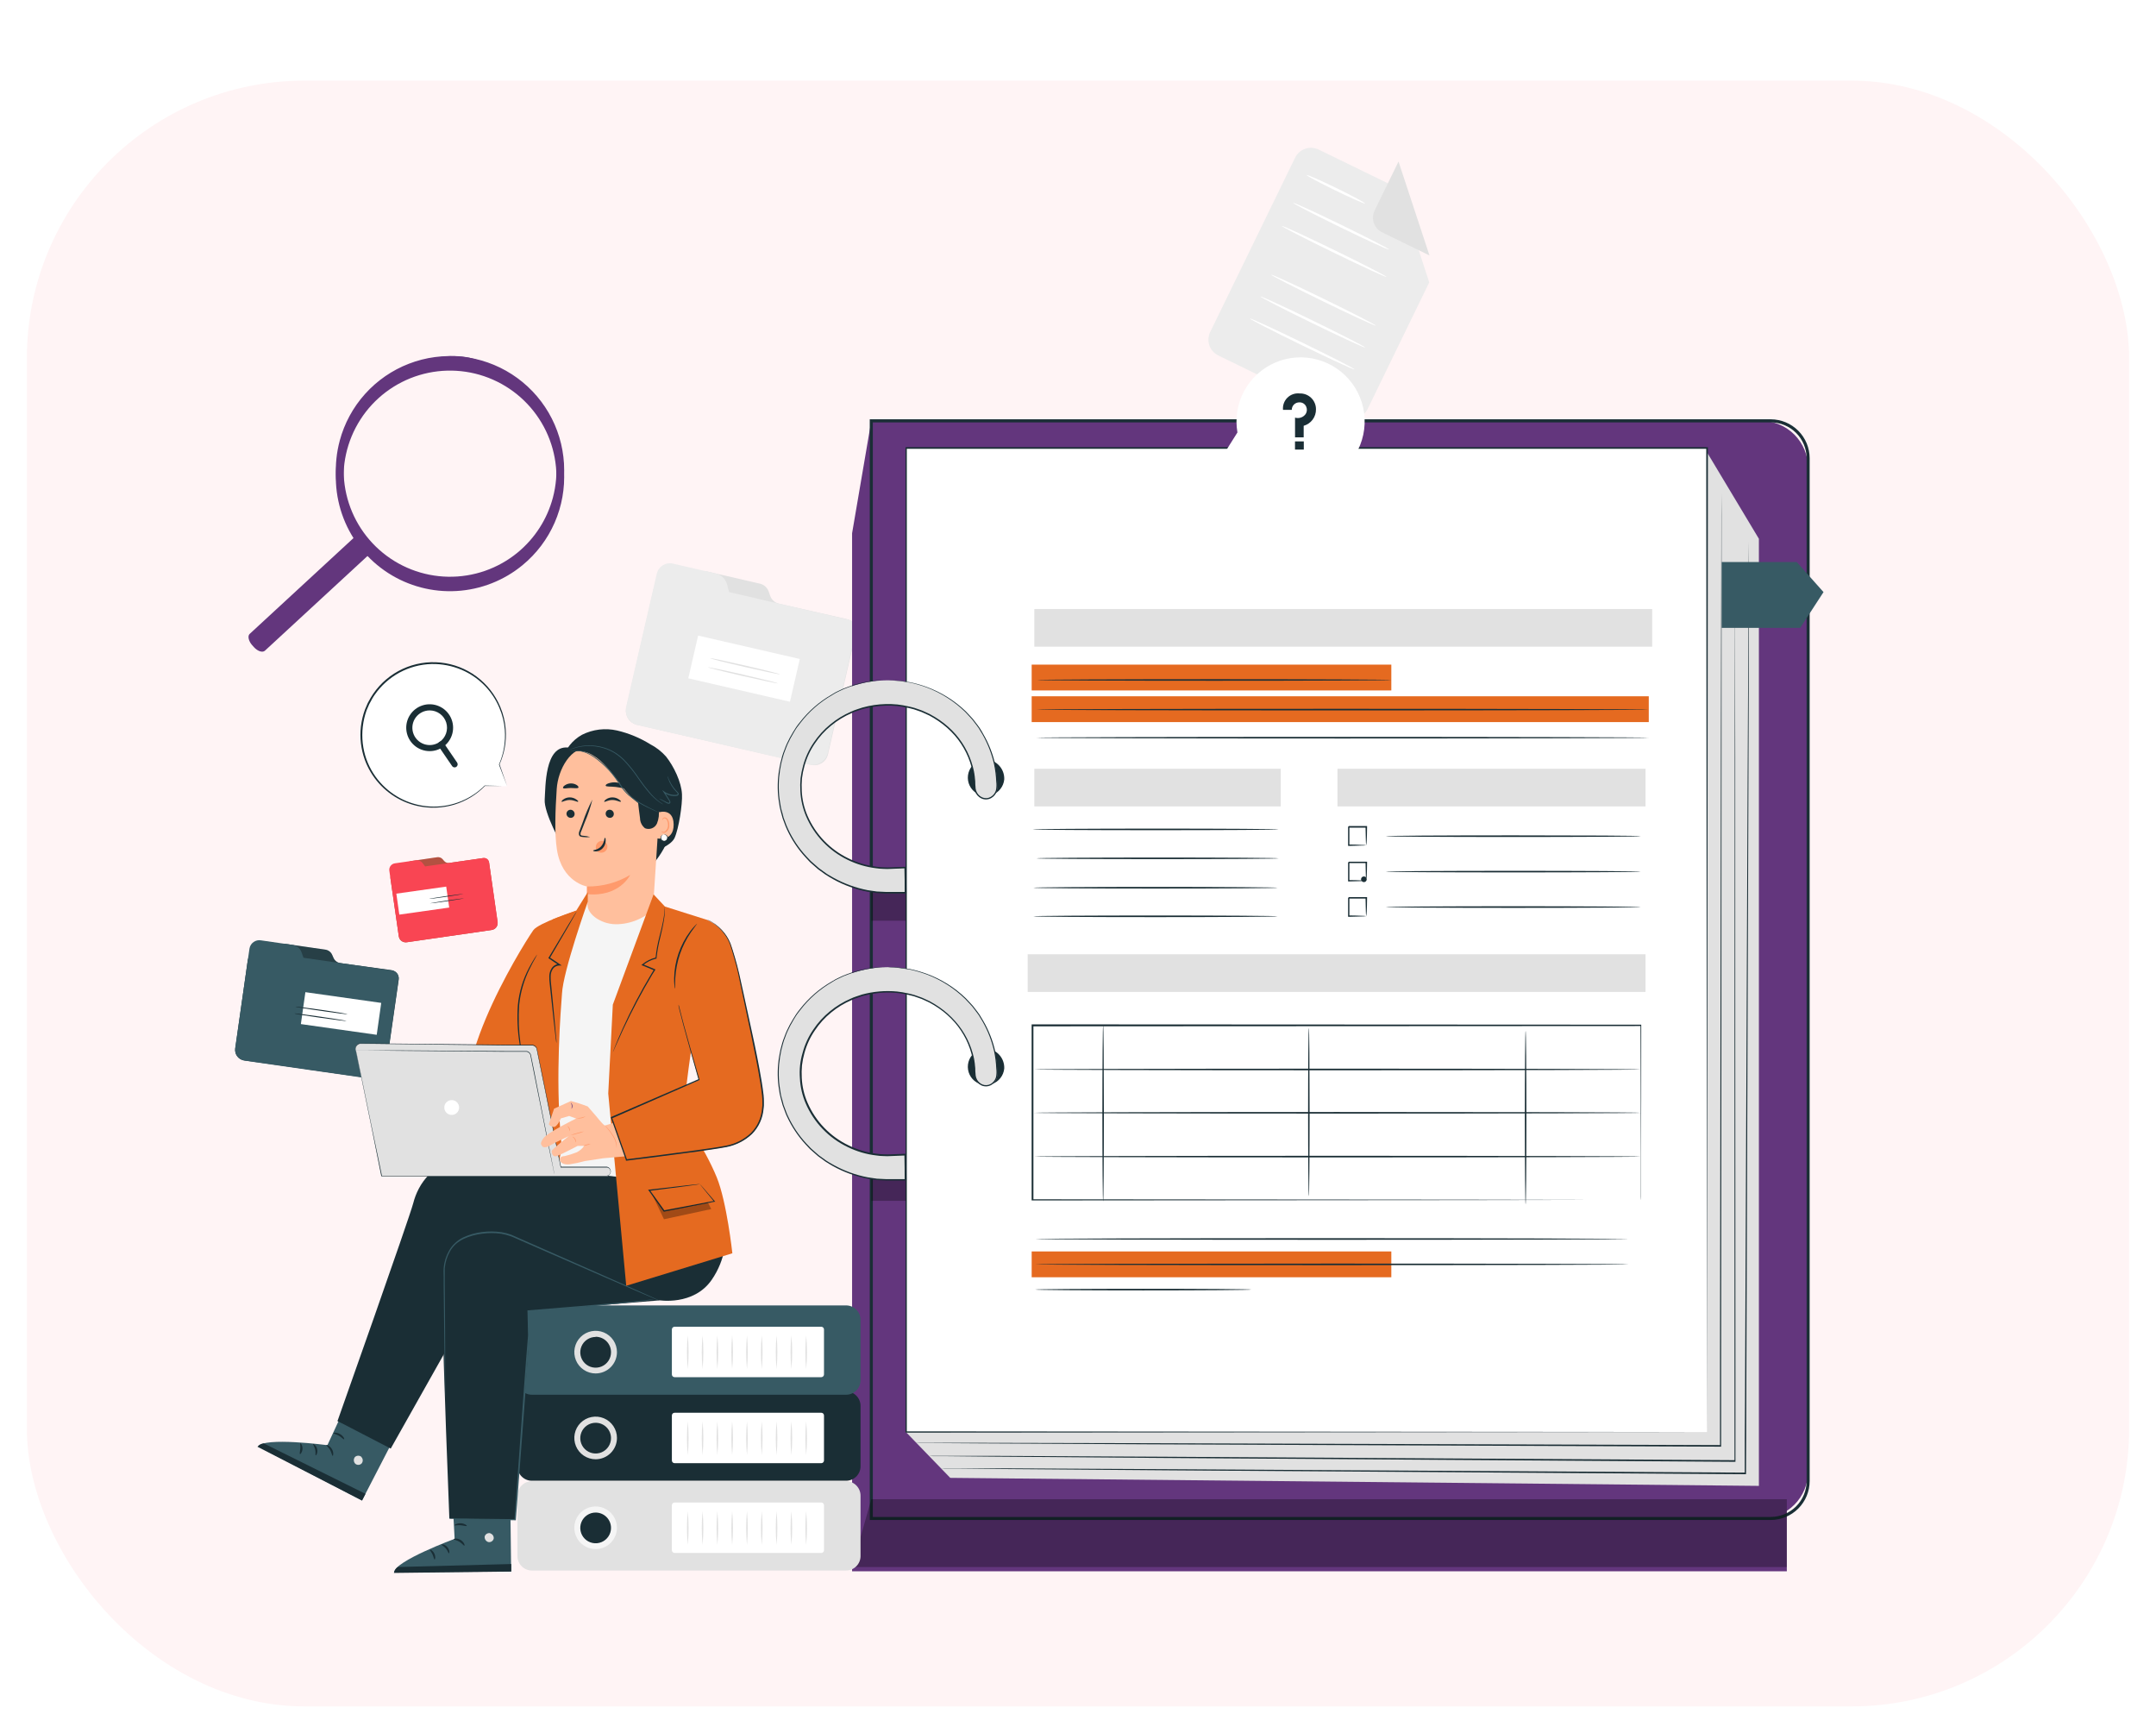 <svg width="321" height="258" viewBox="0 0 321 258" fill="none" xmlns="http://www.w3.org/2000/svg">
<g filter="url(#filter0_d_65_648)">
<rect x="4" y="8" width="313" height="242" rx="41.343" fill="#FFF4F5"/>
<path d="M50.581 62.605C51.273 60.019 52.566 57.632 54.355 55.64C56.143 53.648 58.378 52.107 60.875 51.142C63.373 50.177 66.063 49.816 68.727 50.088C71.39 50.359 73.952 51.256 76.203 52.706C78.455 54.155 80.332 56.115 81.682 58.427C83.031 60.739 83.816 63.337 83.971 66.01C84.127 68.683 83.648 71.354 82.575 73.807C81.502 76.26 79.865 78.424 77.797 80.124V80.124C75.017 82.413 71.582 83.76 67.987 83.971C64.391 84.181 60.822 83.245 57.794 81.295C54.767 79.346 52.436 76.486 51.139 73.126C49.843 69.767 49.647 66.082 50.581 62.605V62.605ZM82.315 71.088C83.287 67.437 82.922 63.559 81.287 60.153C79.651 56.747 76.853 54.037 73.395 52.512C69.938 50.987 66.05 50.748 62.431 51.836C58.813 52.925 55.702 55.27 53.66 58.449C51.619 61.628 50.78 65.432 51.295 69.175C51.811 72.918 53.647 76.354 56.472 78.863C59.298 81.371 62.927 82.788 66.705 82.858C70.483 82.928 74.162 81.646 77.078 79.244C79.642 77.136 81.479 74.277 82.33 71.069L82.315 71.088Z" fill="#63367D"/>
<path d="M50.579 61.6C51.272 59.014 52.566 56.628 54.355 54.637C56.145 52.646 58.379 51.105 60.877 50.141C63.374 49.177 66.065 48.816 68.728 49.088C71.392 49.36 73.953 50.257 76.204 51.707C78.455 53.156 80.332 55.117 81.682 57.429C83.032 59.741 83.816 62.339 83.971 65.011C84.127 67.684 83.648 70.355 82.576 72.808C81.503 75.26 79.866 77.425 77.798 79.125V79.125C75.018 81.414 71.583 82.76 67.988 82.971C64.394 83.181 60.825 82.245 57.797 80.296C54.769 78.348 52.438 75.488 51.141 72.129C49.844 68.771 49.647 65.087 50.579 61.609V61.6ZM82.317 70.079C83.287 66.43 82.922 62.554 81.287 59.151C79.652 55.747 76.855 53.039 73.399 51.515C69.944 49.992 66.058 49.752 62.441 50.84C58.825 51.928 55.716 54.272 53.675 57.45C51.635 60.627 50.797 64.428 51.312 68.169C51.827 71.91 53.662 75.344 56.485 77.851C59.309 80.359 62.935 81.776 66.711 81.846C70.487 81.916 74.164 80.636 77.079 78.235C79.634 76.13 81.466 73.278 82.317 70.079V70.079Z" fill="#63367D"/>
<path d="M37.805 92.324L37.547 92.038C37.002 91.425 36.835 90.656 37.179 90.352L52.699 76.028C52.776 75.958 52.939 76.028 53.061 76.147L54.875 78.16C54.997 78.294 55.038 78.464 54.961 78.533L39.437 92.862C39.075 93.176 38.354 92.936 37.805 92.324Z" fill="#63367D"/>
<path d="M61 50.998C61.129 50.886 61.267 50.788 61.412 50.704C61.547 50.618 61.718 50.512 61.922 50.406C62.126 50.299 62.348 50.168 62.617 50.056C63.23 49.778 63.862 49.553 64.507 49.383C65.307 49.183 66.121 49.058 66.94 49.008C67.754 48.979 68.57 49.026 69.377 49.15C70.035 49.263 70.684 49.432 71.318 49.656C71.587 49.742 71.823 49.854 72.036 49.94C72.217 50.011 72.394 50.096 72.564 50.193C72.717 50.26 72.862 50.343 73 50.441C73 50.481 72.356 50.142 71.276 49.803C70.646 49.604 70.004 49.455 69.354 49.358C68.556 49.246 67.752 49.206 66.949 49.236C66.146 49.281 65.348 49.398 64.563 49.586C63.922 49.741 63.294 49.949 62.682 50.208C61.621 50.638 61.019 51.033 61 50.998Z" fill="#63367D"/>
<path d="M76 52C75.615 51.917 75.255 51.775 74.939 51.581C74.374 51.302 73.968 51.045 74.002 51C74.388 51.083 74.749 51.227 75.063 51.423C75.419 51.566 75.737 51.762 76 52V52Z" fill="#63367D"/>
<path d="M200.148 58.059L181.384 48.91C181.076 48.76 180.8 48.551 180.573 48.294C180.346 48.038 180.171 47.739 180.06 47.415C179.948 47.091 179.902 46.748 179.923 46.406C179.944 46.065 180.032 45.73 180.182 45.422L192.825 19.468C193.13 18.846 193.669 18.37 194.324 18.143C194.979 17.917 195.697 17.96 196.321 18.262L208.22 24.054L212.797 38.029L203.643 56.841C203.495 57.151 203.286 57.429 203.03 57.658C202.773 57.887 202.474 58.064 202.149 58.177C201.824 58.29 201.48 58.338 201.137 58.318C200.793 58.297 200.457 58.209 200.148 58.059V58.059Z" fill="#ECECEC"/>
<path d="M208.22 20.043L204.656 27.35C204.518 27.638 204.438 27.95 204.421 28.269C204.404 28.588 204.45 28.907 204.556 29.208C204.662 29.509 204.827 29.787 205.04 30.024C205.254 30.261 205.512 30.454 205.8 30.592L212.831 34.023L208.22 20.043Z" fill="#E1E1E1"/>
<path d="M203.231 26.287C203.186 26.378 201.206 25.509 198.809 24.343C196.412 23.176 194.501 22.153 194.547 22.055C194.593 21.958 196.578 22.827 198.975 23.994C201.372 25.16 203.277 26.189 203.231 26.287Z" fill="white"/>
<path d="M206.801 33.142C206.755 33.24 203.518 31.759 199.576 29.837C195.634 27.916 192.471 26.281 192.516 26.189C192.562 26.098 195.794 27.573 199.742 29.494C203.689 31.416 206.87 33.051 206.801 33.142Z" fill="white"/>
<path d="M206.429 37.219C206.384 37.311 202.86 35.693 198.563 33.6C194.267 31.507 190.812 29.735 190.857 29.637C190.903 29.54 194.427 31.164 198.729 33.257C203.031 35.35 206.475 37.122 206.429 37.219Z" fill="white"/>
<path d="M204.845 44.473C204.799 44.564 201.275 42.946 196.979 40.853C192.682 38.761 189.227 36.988 189.273 36.891C189.318 36.794 192.842 38.418 197.139 40.51C201.435 42.603 204.891 44.381 204.845 44.473Z" fill="white"/>
<path d="M203.26 47.727C203.214 47.824 199.69 46.2 195.388 44.107C191.086 42.014 187.642 40.242 187.688 40.145C187.734 40.047 191.252 41.671 195.554 43.77C199.856 45.868 203.306 47.635 203.26 47.727Z" fill="white"/>
<path d="M201.652 50.98C201.607 51.077 198.083 49.453 193.781 47.361C189.479 45.268 186.035 43.495 186.08 43.404C186.126 43.312 189.644 44.93 193.947 47.023C198.249 49.116 201.721 50.889 201.652 50.98Z" fill="white"/>
<path d="M94.81 103.877C94.271 103.752 93.803 103.418 93.509 102.949C93.215 102.479 93.12 101.912 93.243 101.373L97.316 83.681C97.373 83.461 97.474 83.254 97.611 83.073C97.749 82.892 97.921 82.74 98.118 82.626C98.315 82.513 98.533 82.439 98.758 82.41C98.984 82.381 99.213 82.397 99.433 82.457L101.098 82.841C101.421 82.92 101.761 82.909 102.079 82.808C102.397 82.707 102.681 82.521 102.9 82.269L103.42 81.623C103.639 81.371 103.923 81.184 104.241 81.084C104.559 80.983 104.898 80.971 105.222 81.051L113.117 82.869C113.415 82.934 113.691 83.073 113.921 83.273C114.151 83.472 114.327 83.727 114.433 84.013L114.679 84.716C114.785 85.002 114.961 85.256 115.191 85.456C115.421 85.656 115.697 85.794 115.995 85.86L126.063 88.147C126.287 88.189 126.501 88.275 126.691 88.4C126.882 88.525 127.045 88.686 127.173 88.875C127.3 89.064 127.388 89.277 127.433 89.5C127.477 89.724 127.476 89.954 127.431 90.177L123.277 108.28C123.216 108.547 123.102 108.8 122.943 109.024C122.784 109.247 122.582 109.437 122.349 109.583C122.117 109.728 121.857 109.826 121.587 109.872C121.316 109.917 121.039 109.909 120.771 109.847L94.81 103.877Z" fill="#E1E1E1"/>
<path d="M114.959 85.62L108.557 84.133L108.231 82.926C108.113 82.534 107.891 82.18 107.589 81.902C107.288 81.625 106.916 81.433 106.515 81.348L100.251 79.907C99.996 79.84 99.731 79.823 99.471 79.859C99.21 79.894 98.959 79.98 98.731 80.112C98.504 80.244 98.305 80.42 98.145 80.629C97.986 80.838 97.87 81.077 97.802 81.331L97.631 82.057L93.209 101.264C93.094 101.857 93.219 102.471 93.555 102.972C93.892 103.473 94.413 103.821 95.005 103.94L120.44 109.795C121.024 109.947 121.644 109.862 122.166 109.559C122.688 109.256 123.069 108.759 123.226 108.177L127.408 90.034C127.451 89.84 127.457 89.64 127.423 89.444C127.389 89.248 127.317 89.061 127.211 88.893C127.104 88.725 126.966 88.58 126.804 88.466C126.641 88.351 126.457 88.27 126.263 88.227L114.959 85.62Z" fill="#ECECEC"/>
<path d="M119.079 94.089L103.943 90.605L102.477 96.968L117.613 100.453L119.079 94.089Z" fill="white"/>
<path d="M116.115 96.369C116.115 96.427 113.764 95.935 110.892 95.277C108.02 94.62 105.703 94.031 105.743 93.974C105.783 93.916 108.094 94.408 110.972 95.071C113.849 95.735 116.132 96.301 116.115 96.369Z" fill="#E1E1E1"/>
<path d="M115.806 97.713C115.806 97.77 113.455 97.278 110.583 96.621C107.711 95.963 105.394 95.374 105.405 95.323C105.417 95.272 107.757 95.752 110.628 96.415C113.5 97.079 115.84 97.656 115.806 97.713Z" fill="#E1E1E1"/>
<path d="M129.725 58.642L126.864 75.379V229.884H266.035V220.066L129.725 58.642Z" fill="#63367D"/>
<path d="M129.725 58.642H262.23C263.147 58.644 264.054 58.825 264.9 59.178C265.747 59.529 266.515 60.044 267.162 60.693C267.809 61.342 268.322 62.112 268.671 62.959C269.021 63.806 269.2 64.713 269.198 65.629V215.046C269.198 216.896 268.463 218.671 267.154 219.979C265.845 221.287 264.07 222.022 262.219 222.022H129.725V58.642Z" fill="#63367D"/>
<path d="M263.643 222.251H129.496V58.413H263.643C265.179 58.416 266.651 59.028 267.736 60.114C268.821 61.199 269.431 62.671 269.433 64.206V216.447C269.434 217.984 268.825 219.458 267.74 220.546C266.654 221.635 265.181 222.248 263.643 222.251V222.251ZM129.953 221.793H263.643C265.058 221.79 266.414 221.227 267.414 220.227C268.415 219.228 268.978 217.872 268.981 216.458V64.206C268.978 62.792 268.415 61.437 267.414 60.437C266.414 59.437 265.058 58.874 263.643 58.871H129.953V221.793Z" fill="#1A2E35"/>
<path d="M254.147 63.319L261.876 76.196V217.173L141.475 215.978L134.879 209.162L254.147 63.319Z" fill="#E1E1E1"/>
<path d="M254.147 62.696H134.879V209.162H254.147V62.696Z" fill="white"/>
<path d="M254.147 209.162C254.147 208.236 254.101 149.81 254.038 62.696L254.147 62.805H134.891L135.011 62.685C135.011 116.868 135.011 167.261 135.011 209.151L134.913 209.054L254.181 209.151L134.913 209.248H134.816V209.151C134.816 167.261 134.816 116.868 134.816 62.685V62.565H134.948H254.204H254.284V62.668C254.193 149.81 254.147 208.236 254.147 209.162Z" fill="#1A2E35"/>
<path d="M149.519 112.02C149.468 112.543 149.266 113.04 148.937 113.451C148.609 113.862 148.169 114.169 147.669 114.335C147.17 114.5 146.633 114.517 146.124 114.383C145.615 114.25 145.156 113.972 144.802 113.582C144.448 113.193 144.215 112.709 144.132 112.19C144.048 111.671 144.116 111.138 144.329 110.658C144.542 110.177 144.89 109.768 145.331 109.481C145.772 109.194 146.287 109.041 146.813 109.04C147.566 109.08 148.272 109.416 148.779 109.974C149.286 110.531 149.551 111.267 149.519 112.02Z" fill="#1A2E35"/>
<g opacity="0.3">
<path d="M129.725 133.045H134.879L134.868 128.607H129.725V133.045Z" fill="black"/>
</g>
<path d="M132.202 97.261C123.231 97.261 115.932 104.363 115.932 113.089C115.932 121.814 123.317 128.91 132.287 128.91H134.879L134.839 125.16L132.287 125.262C125.148 125.262 119.244 119.802 119.244 113.089C119.244 106.376 125.056 100.909 132.202 100.909C139.347 100.909 145.154 106.37 145.154 113.089C145.13 113.32 145.155 113.554 145.228 113.775C145.3 113.997 145.418 114.2 145.574 114.373C145.73 114.546 145.921 114.684 146.134 114.778C146.347 114.873 146.577 114.921 146.81 114.921C147.043 114.921 147.273 114.873 147.486 114.778C147.699 114.684 147.889 114.546 148.045 114.373C148.201 114.2 148.319 113.997 148.392 113.775C148.464 113.554 148.49 113.32 148.466 113.089C148.449 104.375 141.172 97.261 132.202 97.261Z" fill="#E1E1E1"/>
<path d="M132.202 97.261H132.585L133.729 97.307C134.227 97.347 134.833 97.45 135.554 97.559C136.374 97.733 137.181 97.964 137.968 98.251C140.137 99.044 142.118 100.279 143.786 101.876L144.49 102.625C144.604 102.756 144.73 102.876 144.845 103.014L145.171 103.437C145.388 103.728 145.628 104.009 145.829 104.312C146.029 104.615 146.229 104.946 146.401 105.272C147.213 106.669 147.809 108.18 148.168 109.755C148.35 110.604 148.461 111.467 148.5 112.334C148.563 112.787 148.545 113.248 148.449 113.695C148.31 114.16 147.996 114.554 147.574 114.793C147.357 114.912 147.116 114.98 146.869 114.992C146.622 115.004 146.376 114.959 146.149 114.861C145.92 114.759 145.715 114.61 145.546 114.425C145.377 114.24 145.247 114.023 145.165 113.786C145.084 113.547 145.041 113.296 145.039 113.043C145.039 112.803 145.039 112.563 144.999 112.322C144.972 111.837 144.911 111.353 144.816 110.876C144.406 108.873 143.486 107.01 142.144 105.467C141.441 104.668 140.642 103.959 139.765 103.357C139.318 103.047 138.854 102.765 138.374 102.51C138.128 102.385 137.877 102.282 137.625 102.167C137.378 102.043 137.122 101.937 136.858 101.853L136.075 101.584C135.806 101.504 135.503 101.447 135.262 101.378C134.713 101.252 134.157 101.156 133.598 101.092C132.454 100.98 131.301 101.011 130.165 101.184C129.586 101.265 129.013 101.383 128.449 101.538C128.163 101.618 127.877 101.727 127.614 101.819L127.196 101.962L126.79 102.145C125.693 102.618 124.669 103.244 123.746 104.003C122.801 104.767 121.979 105.671 121.309 106.685C120.614 107.704 120.094 108.833 119.77 110.024C119.603 110.624 119.48 111.236 119.404 111.854C119.347 112.479 119.335 113.108 119.37 113.735C119.431 115.004 119.72 116.251 120.222 117.417C121.426 120.208 123.601 122.469 126.344 123.781C127.657 124.428 129.071 124.845 130.525 125.017C130.881 125.075 131.241 125.106 131.601 125.108C131.957 125.131 132.315 125.131 132.671 125.108L134.81 125.022H134.925V125.142C134.925 126.412 134.936 127.662 134.959 128.893V129.008H134.845C133.884 129.008 132.934 129.008 131.984 129.008L130.566 128.933L129.175 128.727C127.37 128.384 125.632 127.752 124.027 126.858C123.643 126.623 123.249 126.423 122.882 126.166L121.813 125.394L120.834 124.536C120.669 124.397 120.514 124.246 120.371 124.084L119.936 123.615C118.808 122.394 117.88 121.003 117.184 119.493C117.017 119.131 116.868 118.761 116.738 118.384L116.527 117.812L116.372 117.24C116.281 116.863 116.155 116.491 116.086 116.096C116.017 115.702 115.972 115.336 115.909 114.953C115.729 113.498 115.76 112.025 116 110.579C116.104 109.894 116.257 109.217 116.458 108.554C116.55 108.232 116.661 107.915 116.79 107.605C116.916 107.296 117.007 106.982 117.156 106.69C117.421 106.112 117.721 105.551 118.054 105.009C118.214 104.746 118.38 104.489 118.54 104.232C118.701 103.974 118.906 103.751 119.084 103.517C120.381 101.843 121.994 100.44 123.832 99.388C124.032 99.274 124.227 99.148 124.404 99.045L124.976 98.771C125.347 98.584 125.729 98.422 126.12 98.285L127.184 97.907C127.528 97.81 127.86 97.736 128.174 97.656C128.725 97.514 129.285 97.412 129.85 97.353C130.091 97.319 130.32 97.279 130.525 97.261H131.098L131.858 97.233H132.116H131.858L131.098 97.279L130.525 97.313C130.32 97.313 130.102 97.376 129.856 97.41C129.294 97.476 128.738 97.583 128.191 97.73C127.882 97.816 127.551 97.885 127.207 97.988L126.149 98.371C125.759 98.513 125.377 98.677 125.005 98.862L124.433 99.143C124.238 99.246 124.049 99.371 123.861 99.486C122.041 100.536 120.447 101.935 119.17 103.603C118.992 103.837 118.803 104.066 118.632 104.312C118.46 104.557 118.311 104.826 118.151 105.089C117.826 105.627 117.532 106.182 117.27 106.753C117.127 107.045 117.036 107.359 116.91 107.662C116.784 107.97 116.677 108.285 116.59 108.606C116.39 109.261 116.239 109.93 116.138 110.607C115.909 112.037 115.884 113.493 116.063 114.93C116.12 115.296 116.183 115.668 116.241 116.045C116.298 116.422 116.429 116.788 116.527 117.16L116.675 117.732L116.887 118.304C117.016 118.677 117.165 119.044 117.333 119.401C118.022 120.891 118.941 122.262 120.056 123.467L120.491 123.93C120.632 124.088 120.785 124.235 120.949 124.37L121.916 125.217L122.968 125.977C123.323 126.234 123.718 126.429 124.112 126.663C125.693 127.538 127.401 128.158 129.175 128.499L130.548 128.699L131.95 128.767C132.888 128.767 133.844 128.767 134.81 128.767L134.696 128.882C134.696 127.653 134.696 126.406 134.656 125.131L134.776 125.245L132.636 125.331C132.274 125.354 131.911 125.354 131.549 125.331C131.184 125.323 130.819 125.292 130.457 125.239C128.977 125.063 127.538 124.638 126.201 123.982C123.434 122.64 121.243 120.348 120.028 117.526C119.518 116.333 119.226 115.059 119.164 113.763C119.128 113.125 119.137 112.485 119.193 111.848C119.275 111.217 119.401 110.592 119.57 109.978C119.896 108.754 120.428 107.593 121.143 106.547C121.829 105.519 122.666 104.599 123.626 103.82C124.564 103.044 125.608 102.407 126.727 101.927L127.139 101.744L127.562 101.596C127.848 101.504 128.134 101.395 128.414 101.315C128.979 101.161 129.552 101.039 130.131 100.949C131.286 100.779 132.458 100.75 133.62 100.864C134.189 100.928 134.752 101.027 135.308 101.161C135.588 101.23 135.88 101.287 136.138 101.367L136.938 101.641C137.204 101.731 137.464 101.838 137.717 101.962C137.968 102.082 138.226 102.184 138.472 102.316C138.959 102.574 139.431 102.86 139.885 103.174C140.778 103.787 141.591 104.509 142.305 105.324C143.663 106.898 144.595 108.794 145.011 110.83C145.106 111.317 145.167 111.81 145.194 112.305C145.194 112.551 145.194 112.791 145.234 113.037C145.232 113.267 145.268 113.495 145.342 113.712C145.416 113.925 145.532 114.121 145.683 114.288C145.834 114.456 146.018 114.59 146.223 114.684C146.424 114.773 146.643 114.813 146.862 114.804C147.082 114.794 147.296 114.733 147.488 114.627C147.87 114.412 148.153 114.058 148.277 113.638C148.367 113.211 148.382 112.772 148.323 112.34C148.289 111.48 148.184 110.626 148.008 109.784C147.658 108.226 147.08 106.729 146.292 105.341L145.72 104.392C145.52 104.083 145.285 103.82 145.074 103.523L144.747 103.099C144.639 102.962 144.513 102.842 144.398 102.716L143.701 101.967C142.062 100.377 140.115 99.139 137.98 98.331C137.196 98.039 136.393 97.802 135.577 97.622C134.862 97.507 134.255 97.399 133.763 97.347L132.619 97.279C132.333 97.279 132.202 97.261 132.202 97.261Z" fill="#1A2E35"/>
<path d="M149.519 155.053C149.468 155.576 149.266 156.074 148.937 156.485C148.609 156.896 148.169 157.203 147.669 157.368C147.17 157.534 146.633 157.551 146.124 157.417C145.615 157.283 145.156 157.005 144.802 156.616C144.448 156.226 144.215 155.743 144.132 155.223C144.048 154.704 144.116 154.172 144.329 153.691C144.542 153.21 144.89 152.801 145.331 152.514C145.772 152.227 146.287 152.074 146.813 152.074C147.566 152.114 148.272 152.449 148.779 153.007C149.286 153.565 149.551 154.3 149.519 155.053Z" fill="#1A2E35"/>
<path d="M245.48 99.64H153.603V103.483H245.48V99.64Z" fill="#E56A20"/>
<path d="M207.15 94.928H153.603V98.771H207.15V94.928Z" fill="#E56A20"/>
<path d="M207.15 182.276H153.603V186.119H207.15V182.276Z" fill="#E56A20"/>
<path d="M245.989 86.654H153.998V92.258H245.989V86.654Z" fill="#E1E1E1"/>
<path d="M244.999 138.042H153.008V143.646H244.999V138.042Z" fill="#E1E1E1"/>
<path d="M190.686 110.43H153.998V116.034H190.686V110.43Z" fill="#E1E1E1"/>
<path d="M244.999 110.43H199.13V116.034H244.999V110.43Z" fill="#E1E1E1"/>
<path d="M207.15 97.216C207.15 97.278 195.342 97.33 180.783 97.33C166.223 97.33 154.416 97.278 154.416 97.216C154.416 97.153 166.223 97.096 180.783 97.096C195.342 97.096 207.15 97.147 207.15 97.216Z" fill="#1A2E35"/>
<path d="M245.474 101.624C245.474 101.693 225.068 101.744 199.896 101.744C174.725 101.744 154.318 101.693 154.318 101.624C154.318 101.556 174.725 101.504 199.896 101.504C225.068 101.504 245.474 101.561 245.474 101.624Z" fill="#1A2E35"/>
<path d="M245.474 105.804C245.474 105.867 225.068 105.924 199.896 105.924C174.725 105.924 154.318 105.867 154.318 105.804C154.318 105.741 174.725 105.684 199.896 105.684C225.068 105.684 245.474 105.741 245.474 105.804Z" fill="#1A2E35"/>
<path d="M190.365 119.459C190.365 119.521 182.162 119.573 172.059 119.573C161.956 119.573 153.752 119.521 153.752 119.459C153.752 119.396 161.961 119.339 172.059 119.339C182.156 119.339 190.365 119.39 190.365 119.459Z" fill="#1A2E35"/>
<path d="M190.365 123.764C190.365 123.827 182.293 123.879 172.345 123.879C162.396 123.879 154.318 123.827 154.318 123.764C154.318 123.701 162.385 123.644 172.345 123.644C182.305 123.644 190.365 123.696 190.365 123.764Z" fill="#1A2E35"/>
<path d="M190.211 128.138C190.211 128.207 182.07 128.259 172.03 128.259C161.99 128.259 153.849 128.207 153.849 128.138C153.849 128.07 161.99 128.018 172.03 128.018C182.07 128.018 190.211 128.076 190.211 128.138Z" fill="#1A2E35"/>
<path d="M190.211 132.393C190.211 132.461 182.07 132.513 172.03 132.513C161.99 132.513 153.849 132.461 153.849 132.393C153.849 132.324 161.99 132.273 172.03 132.273C182.07 132.273 190.211 132.324 190.211 132.393Z" fill="#1A2E35"/>
<path d="M244.29 120.465C244.29 120.534 235.789 120.585 225.308 120.585C214.828 120.585 206.321 120.534 206.321 120.465C206.321 120.396 214.822 120.345 225.308 120.345C235.794 120.345 244.29 120.385 244.29 120.465Z" fill="#1A2E35"/>
<path d="M203.409 121.837C203.376 121.576 203.359 121.312 203.357 121.048C203.357 120.568 203.317 119.905 203.312 119.093L203.409 119.196H200.794C200.766 119.196 201.006 118.973 200.909 119.075V120.516C200.909 120.974 200.909 121.403 200.909 121.809L200.812 121.706C201.572 121.706 202.213 121.74 202.677 121.763C202.927 121.765 203.177 121.78 203.426 121.809C203.2 121.849 202.97 121.866 202.74 121.86C202.282 121.86 201.595 121.9 200.812 121.912H200.714V121.809C200.714 121.403 200.714 120.974 200.714 120.516C200.714 120.282 200.714 120.048 200.714 119.807V119.075L200.829 118.955H203.443H203.54V119.058C203.54 119.905 203.506 120.602 203.489 121.083C203.482 121.336 203.455 121.588 203.409 121.837V121.837Z" fill="#1A2E35"/>
<path d="M244.29 125.743C244.29 125.806 235.789 125.857 225.308 125.857C214.828 125.857 206.321 125.806 206.321 125.743C206.321 125.68 214.822 125.623 225.308 125.623C235.794 125.623 244.29 125.674 244.29 125.743Z" fill="#1A2E35"/>
<path d="M203.409 127.115C203.377 126.853 203.359 126.59 203.357 126.326C203.357 125.84 203.317 125.182 203.312 124.37L203.409 124.468H200.794C200.766 124.468 201.006 124.245 200.909 124.353V125.8C200.909 126.257 200.909 126.692 200.909 127.098L200.812 126.995C201.572 126.995 202.213 127.029 202.677 127.046C202.634 126.948 202.631 126.837 202.667 126.737C202.703 126.636 202.776 126.553 202.871 126.504C202.966 126.454 203.077 126.443 203.18 126.472C203.283 126.501 203.371 126.567 203.427 126.659C203.483 126.75 203.502 126.859 203.48 126.964C203.459 127.069 203.399 127.162 203.312 127.224C203.224 127.286 203.117 127.313 203.011 127.299C202.905 127.285 202.808 127.232 202.74 127.149C202.282 127.149 201.595 127.189 200.812 127.201H200.714V127.098C200.714 126.692 200.714 126.257 200.714 125.8C200.714 125.571 200.714 125.331 200.714 125.091V124.388L200.829 124.267H203.443H203.54V124.37C203.54 125.211 203.506 125.914 203.489 126.389C203.479 126.632 203.453 126.875 203.409 127.115V127.115Z" fill="#1A2E35"/>
<path d="M244.29 131.015C244.29 131.078 235.789 131.135 225.308 131.135C214.828 131.135 206.321 131.078 206.321 131.015C206.321 130.952 214.822 130.895 225.308 130.895C235.794 130.895 244.29 130.952 244.29 131.015Z" fill="#1A2E35"/>
<path d="M203.409 132.393C203.376 132.131 203.359 131.867 203.357 131.604C203.357 131.123 203.317 130.46 203.312 129.648L203.409 129.751H200.794C200.766 129.751 201.006 129.522 200.909 129.631V131.072C200.909 131.524 200.909 131.958 200.909 132.364L200.812 132.261C201.572 132.261 202.213 132.296 202.677 132.313C202.927 132.315 203.177 132.332 203.426 132.364C203.199 132.401 202.969 132.418 202.74 132.416C202.282 132.416 201.595 132.456 200.812 132.467H200.714V132.393C200.714 131.987 200.714 131.552 200.714 131.1C200.714 130.866 200.714 130.632 200.714 130.386V129.659L200.829 129.539H203.443H203.54V129.642C203.54 130.489 203.506 131.186 203.489 131.667C203.48 131.91 203.453 132.153 203.409 132.393V132.393Z" fill="#1A2E35"/>
<path d="M244.29 174.626C244.29 174.626 244.29 174.471 244.29 174.174C244.29 173.877 244.29 173.436 244.29 172.865C244.29 171.721 244.29 170.005 244.29 167.775C244.29 163.333 244.29 156.848 244.25 148.655L244.318 148.723L153.746 148.769L153.861 148.655C153.861 157.592 153.861 166.3 153.861 174.626L153.752 174.511L218.443 174.563L237.442 174.597H242.551H243.878H244.33H242.579H237.493L218.517 174.631L153.752 174.683H153.598V174.569C153.598 166.243 153.598 157.535 153.598 148.597V148.477H153.718L244.29 148.523H244.358V148.597C244.358 156.814 244.358 163.31 244.324 167.758C244.324 169.977 244.324 171.675 244.324 172.83C244.324 173.402 244.324 173.837 244.324 174.134C244.324 174.431 244.29 174.626 244.29 174.626Z" fill="#1A2E35"/>
<path d="M244.29 155.19C244.29 155.253 224.067 155.31 199.13 155.31C174.193 155.31 153.964 155.253 153.964 155.19C153.964 155.127 174.181 155.07 199.13 155.07C224.078 155.07 244.29 155.122 244.29 155.19Z" fill="#1A2E35"/>
<path d="M244.29 161.64C244.29 161.703 224.067 161.755 199.13 161.755C174.193 161.755 153.964 161.703 153.964 161.64C153.964 161.577 174.181 161.52 199.13 161.52C224.078 161.52 244.29 161.554 244.29 161.64Z" fill="#1A2E35"/>
<path d="M244.29 168.159C244.29 168.222 224.067 168.279 199.13 168.279C174.193 168.279 153.964 168.222 153.964 168.159C153.964 168.096 174.181 168.039 199.13 168.039C224.078 168.039 244.29 168.096 244.29 168.159Z" fill="#1A2E35"/>
<path d="M164.244 174.854C164.181 174.854 164.13 168.976 164.13 161.703C164.13 154.43 164.181 148.58 164.244 148.58C164.307 148.58 164.353 154.458 164.353 161.703C164.353 168.948 164.301 174.854 164.244 174.854Z" fill="#1A2E35"/>
<path d="M194.873 174.065C194.81 174.065 194.759 168.45 194.759 161.537C194.759 154.624 194.81 149.003 194.873 149.003C194.936 149.003 194.982 154.613 194.982 161.537C194.982 168.462 194.931 174.065 194.873 174.065Z" fill="#1A2E35"/>
<path d="M227.144 175.277C227.082 175.277 227.03 169.491 227.03 162.355C227.03 155.219 227.082 149.427 227.144 149.427C227.207 149.427 227.259 155.213 227.259 162.355C227.259 169.497 227.207 175.277 227.144 175.277Z" fill="#1A2E35"/>
<path d="M242.488 180.424C242.488 180.487 222.711 180.544 198.317 180.544C173.924 180.544 154.141 180.487 154.141 180.424C154.141 180.361 173.918 180.304 198.317 180.304C222.717 180.304 242.488 180.378 242.488 180.424Z" fill="#1A2E35"/>
<path d="M242.488 184.198C242.488 184.266 222.711 184.318 198.317 184.318C173.924 184.318 154.141 184.266 154.141 184.198C154.141 184.129 173.918 184.083 198.317 184.083C222.717 184.083 242.488 184.135 242.488 184.198Z" fill="#1A2E35"/>
<path d="M186.292 187.954C186.292 188.017 179.095 188.074 170.217 188.074C161.338 188.074 154.141 188.017 154.141 187.954C154.141 187.891 161.338 187.834 170.217 187.834C179.095 187.834 186.292 187.886 186.292 187.954Z" fill="#1A2E35"/>
<g opacity="0.3">
<path d="M129.725 174.74H134.879L134.868 170.297H129.725V174.74Z" fill="black"/>
</g>
<path d="M132.202 139.963C123.231 139.963 115.932 147.065 115.932 155.791C115.932 164.516 123.317 171.618 132.287 171.618H134.879L134.839 167.867L132.287 167.97C125.148 167.97 119.244 162.504 119.244 155.791C119.244 149.078 125.056 143.617 132.202 143.617C139.347 143.617 145.154 149.078 145.154 155.791C145.13 156.022 145.155 156.256 145.228 156.477C145.3 156.698 145.418 156.902 145.574 157.075C145.73 157.247 145.921 157.386 146.134 157.48C146.347 157.575 146.577 157.623 146.81 157.623C147.043 157.623 147.273 157.575 147.486 157.48C147.699 157.386 147.889 157.247 148.045 157.075C148.201 156.902 148.319 156.698 148.392 156.477C148.464 156.256 148.49 156.022 148.466 155.791C148.449 147.065 141.172 139.963 132.202 139.963Z" fill="#E1E1E1"/>
<path d="M132.202 139.963H132.585L133.729 140.003C134.227 140.049 134.833 140.146 135.554 140.255C136.373 140.432 137.18 140.663 137.968 140.947C140.139 141.741 142.12 142.977 143.786 144.578L144.49 145.327C144.604 145.453 144.73 145.578 144.845 145.716L145.171 146.139C145.388 146.425 145.628 146.71 145.829 147.014L146.401 147.968C147.212 149.366 147.808 150.877 148.168 152.451C148.35 153.302 148.461 154.167 148.5 155.036C148.564 155.493 148.547 155.957 148.449 156.408C148.309 156.873 147.995 157.266 147.574 157.506C147.357 157.624 147.116 157.692 146.869 157.704C146.622 157.716 146.376 157.671 146.149 157.575C145.92 157.471 145.715 157.321 145.546 157.135C145.377 156.95 145.247 156.731 145.165 156.494C145.083 156.256 145.041 156.007 145.039 155.756C145.039 155.516 145.039 155.276 144.999 155.036C144.972 154.548 144.911 154.063 144.816 153.584C144.406 151.582 143.486 149.721 142.144 148.18C141.443 147.38 140.643 146.671 139.765 146.07C139.318 145.76 138.854 145.478 138.374 145.224C138.128 145.098 137.877 144.995 137.625 144.875C137.377 144.754 137.121 144.651 136.858 144.566L136.075 144.292C135.806 144.212 135.503 144.16 135.262 144.092C133.593 143.693 131.861 143.625 130.165 143.892C129.586 143.974 129.012 144.095 128.449 144.252C128.163 144.332 127.877 144.44 127.614 144.532L127.196 144.675L126.79 144.858C125.692 145.327 124.667 145.951 123.746 146.71C122.802 147.478 121.981 148.384 121.309 149.398C120.612 150.417 120.092 151.546 119.77 152.737C119.602 153.337 119.479 153.949 119.404 154.567C119.347 155.19 119.335 155.817 119.37 156.442C119.43 157.711 119.719 158.959 120.222 160.125C121.426 162.916 123.601 165.176 126.344 166.489C127.657 167.137 129.071 167.557 130.525 167.73C130.882 167.783 131.241 167.813 131.601 167.821C131.957 167.844 132.315 167.844 132.671 167.821L134.81 167.736H134.925V167.85C134.925 169.125 134.925 170.372 134.959 171.607V171.721H134.845C133.884 171.721 132.934 171.721 131.984 171.721L130.566 171.647L129.175 171.441C127.37 171.099 125.632 170.469 124.027 169.577C123.643 169.342 123.249 169.142 122.882 168.885L121.813 168.107L120.834 167.249C120.669 167.113 120.514 166.964 120.371 166.803L119.936 166.335C118.809 165.112 117.881 163.721 117.184 162.212C116.996 161.852 116.887 161.463 116.738 161.097L116.527 160.525L116.372 159.953C116.281 159.57 116.155 159.198 116.086 158.81C116.017 158.421 115.972 158.055 115.909 157.666C115.729 156.211 115.76 154.738 116 153.292C116.104 152.609 116.257 151.934 116.458 151.273C116.55 150.951 116.661 150.634 116.79 150.324C116.916 150.016 117.007 149.695 117.156 149.409C117.418 148.83 117.718 148.269 118.054 147.728C118.214 147.465 118.38 147.202 118.54 146.951C118.701 146.699 118.906 146.47 119.084 146.23C120.381 144.556 121.994 143.153 123.832 142.102C124.032 141.987 124.227 141.867 124.404 141.764L124.976 141.484C125.348 141.3 125.73 141.138 126.12 140.998L127.184 140.626C127.528 140.524 127.86 140.455 128.174 140.375C128.725 140.234 129.285 140.131 129.85 140.066C130.091 140.066 130.32 139.992 130.525 139.98H131.098L131.858 139.952H132.116H131.858L131.098 140.003L130.525 140.032C130.32 140.032 130.102 140.095 129.856 140.129C129.294 140.2 128.738 140.309 128.191 140.455C127.882 140.535 127.551 140.609 127.207 140.712L126.149 141.095C125.758 141.235 125.375 141.399 125.005 141.587L124.433 141.862C124.238 141.965 124.049 142.09 123.861 142.205C122.041 143.258 120.447 144.659 119.17 146.327C118.992 146.562 118.803 146.785 118.632 147.036C118.46 147.288 118.311 147.551 118.151 147.808C117.825 148.347 117.531 148.904 117.27 149.478C117.127 149.764 117.036 150.05 116.91 150.387C116.784 150.693 116.677 151.006 116.59 151.325C116.391 151.98 116.24 152.649 116.138 153.326C115.909 154.756 115.884 156.212 116.063 157.649C116.12 158.021 116.183 158.392 116.241 158.793C116.298 159.193 116.429 159.53 116.527 159.908L116.675 160.479L116.887 161.051C117.036 161.411 117.144 161.795 117.333 162.149C118.022 163.638 118.941 165.01 120.056 166.214L120.491 166.672C120.632 166.832 120.785 166.981 120.949 167.118L121.916 167.964L122.968 168.725C123.323 168.976 123.718 169.176 124.112 169.405C125.691 170.283 127.401 170.902 129.175 171.241L130.548 171.446L131.95 171.515C132.888 171.515 133.844 171.515 134.81 171.515L134.696 171.629C134.696 170.402 134.683 169.152 134.656 167.878L134.776 167.993L132.636 168.079C132.275 168.104 131.911 168.104 131.549 168.079C131.183 168.076 130.818 168.046 130.457 167.987C128.977 167.814 127.537 167.388 126.201 166.729C123.402 165.395 121.184 163.091 119.959 160.245C119.449 159.054 119.157 157.782 119.095 156.488C118.995 155.212 119.133 153.929 119.501 152.703C119.827 151.478 120.359 150.318 121.075 149.272C121.76 148.242 122.597 147.32 123.557 146.539C124.497 145.767 125.541 145.132 126.658 144.652L127.07 144.469L127.493 144.32C127.779 144.229 128.065 144.115 128.346 144.034C130.046 143.572 131.815 143.421 133.569 143.588C134.137 143.651 134.701 143.748 135.257 143.88C135.537 143.949 135.829 144.006 136.086 144.086L136.887 144.366C137.153 144.454 137.413 144.559 137.665 144.681C137.917 144.801 138.174 144.909 138.42 145.035C138.908 145.295 139.38 145.583 139.833 145.899C140.726 146.512 141.539 147.234 142.253 148.048C143.633 149.613 144.585 151.508 145.016 153.549C145.111 154.036 145.172 154.529 145.199 155.024C145.199 155.27 145.199 155.516 145.239 155.762C145.238 155.991 145.275 156.219 145.348 156.437C145.422 156.65 145.539 156.845 145.69 157.012C145.841 157.179 146.025 157.314 146.229 157.409C146.43 157.496 146.649 157.536 146.868 157.526C147.087 157.516 147.301 157.457 147.493 157.352C147.874 157.133 148.157 156.777 148.283 156.357C148.373 155.93 148.388 155.491 148.329 155.059C148.295 154.201 148.19 153.348 148.014 152.508C147.664 150.949 147.086 149.45 146.298 148.06L145.726 147.111C145.525 146.808 145.291 146.539 145.079 146.242L144.753 145.818C144.644 145.687 144.519 145.561 144.404 145.435L143.706 144.692C142.07 143.098 140.122 141.858 137.985 141.05C137.2 140.763 136.398 140.526 135.583 140.341C134.868 140.226 134.261 140.123 133.769 140.072L132.625 140.003L132.202 139.963Z" fill="#1A2E35"/>
<g opacity="0.3">
<path d="M129.725 219.157L126.864 229.255H266.035V219.157H129.725Z" fill="black"/>
</g>
<path d="M138.3 212.702C138.3 212.702 138.506 212.702 138.912 212.702H140.697H147.562L173.048 212.833L258.363 213.348L258.243 213.462V201.78C258.243 165.403 258.243 132.473 258.277 108.634C258.277 96.718 258.306 87.072 258.317 80.405C258.317 77.077 258.317 74.492 258.317 72.731C258.317 71.856 258.317 71.187 258.317 70.736C258.317 70.284 258.317 70.055 258.317 70.055C258.317 70.055 258.317 70.284 258.317 70.736C258.317 71.187 258.317 71.879 258.317 72.731C258.317 74.492 258.317 77.077 258.317 80.405C258.317 87.072 258.317 96.718 258.352 108.634C258.352 132.473 258.352 165.403 258.386 201.78V213.588H258.271L173.048 213.016L147.562 212.816L140.697 212.747H138.912L138.3 212.702Z" fill="#1A2E35"/>
<path d="M136.326 210.763H145.588L171.017 210.82L256.201 211.101L256.086 211.215C256.086 207.293 256.086 203.118 256.086 198.904C256.138 162.406 256.183 129.373 256.218 105.455C256.246 93.504 256.269 83.83 256.281 77.14C256.281 73.8 256.281 71.204 256.315 69.443C256.315 68.563 256.315 67.894 256.315 67.436C256.315 66.979 256.315 66.756 256.315 66.756C256.315 66.756 256.315 66.99 256.315 67.436C256.315 67.882 256.315 68.58 256.315 69.443C256.315 71.204 256.315 73.8 256.315 77.14C256.315 83.83 256.315 93.504 256.315 105.455C256.315 129.373 256.281 162.406 256.252 198.904C256.252 203.118 256.252 207.293 256.252 211.215V211.335H256.132L170.949 210.981L145.588 210.843L138.723 210.798H136.939L136.326 210.763Z" fill="#1A2E35"/>
<path d="M140.073 214.56H140.68H142.471H149.336L174.782 214.692L259.885 215.201L259.77 215.315C259.77 211.884 259.77 208.219 259.81 204.525C259.959 168.462 260.102 135.818 260.199 112.185C260.262 100.372 260.308 90.817 260.342 84.207C260.342 80.902 260.382 78.341 260.394 76.597C260.394 75.733 260.394 75.07 260.394 74.618C260.394 74.166 260.394 73.944 260.394 73.944C260.394 73.944 260.394 74.172 260.394 74.618C260.394 75.064 260.394 75.733 260.394 76.597C260.394 78.312 260.394 80.902 260.394 84.207C260.394 90.817 260.354 100.372 260.319 112.185C260.239 135.818 260.125 168.462 259.999 204.525C259.999 208.219 259.971 211.884 259.959 215.321V215.435H259.839L174.73 214.863L149.29 214.663L142.425 214.594H140.634L140.073 214.56Z" fill="#1A2E35"/>
<path d="M256.338 79.661H267.516L271.498 84.133L268.031 89.456H256.332L256.338 79.661Z" fill="#375A64"/>
<path d="M36.321 153.829C35.922 153.771 35.563 153.559 35.32 153.238C35.077 152.917 34.97 152.513 35.022 152.114L36.893 138.9C36.953 138.568 37.142 138.274 37.418 138.081C37.695 137.888 38.036 137.812 38.369 137.871L39.61 138.048C39.851 138.09 40.099 138.065 40.326 137.975C40.553 137.885 40.751 137.734 40.897 137.539L41.241 137.036C41.384 136.837 41.579 136.681 41.805 136.586C42.032 136.491 42.28 136.461 42.522 136.498L48.414 137.35C48.636 137.378 48.847 137.462 49.028 137.594C49.208 137.726 49.351 137.902 49.444 138.105L49.667 138.608C49.763 138.811 49.907 138.986 50.088 139.118C50.269 139.25 50.481 139.334 50.703 139.363L58.22 140.398C58.388 140.414 58.55 140.462 58.699 140.542C58.848 140.621 58.979 140.729 59.085 140.859C59.192 140.989 59.271 141.14 59.319 141.301C59.367 141.462 59.382 141.631 59.364 141.799L57.425 155.293C57.367 155.692 57.154 156.051 56.833 156.294C56.512 156.537 56.108 156.644 55.709 156.591L36.321 153.829Z" fill="#375A64"/>
<g opacity="0.3">
<path d="M36.321 153.829C35.922 153.771 35.563 153.559 35.32 153.238C35.077 152.917 34.97 152.513 35.022 152.114L36.893 138.9C36.953 138.568 37.142 138.274 37.418 138.081C37.695 137.888 38.036 137.812 38.369 137.871L39.61 138.048C39.851 138.09 40.099 138.065 40.326 137.975C40.553 137.885 40.751 137.734 40.897 137.539L41.241 137.036C41.384 136.837 41.579 136.681 41.805 136.586C42.032 136.491 42.28 136.461 42.522 136.498L48.414 137.35C48.636 137.378 48.847 137.462 49.028 137.594C49.208 137.726 49.351 137.902 49.444 138.105L49.667 138.608C49.763 138.811 49.907 138.986 50.088 139.118C50.269 139.25 50.481 139.334 50.703 139.363L58.22 140.398C58.388 140.414 58.55 140.462 58.699 140.542C58.848 140.621 58.979 140.729 59.085 140.859C59.192 140.989 59.271 141.14 59.319 141.301C59.367 141.462 59.382 141.631 59.364 141.799L57.425 155.293C57.367 155.692 57.154 156.051 56.833 156.294C56.512 156.537 56.108 156.644 55.709 156.591L36.321 153.829Z" fill="black"/>
</g>
<path d="M49.965 139.254L45.188 138.562L44.879 137.699C44.771 137.419 44.59 137.174 44.354 136.989C44.119 136.804 43.837 136.685 43.54 136.647L38.866 135.972C38.675 135.937 38.479 135.941 38.289 135.982C38.099 136.024 37.919 136.102 37.76 136.213C37.6 136.324 37.465 136.466 37.36 136.629C37.255 136.793 37.184 136.976 37.15 137.167L37.07 137.71L35.011 152.04C34.986 152.258 35.005 152.479 35.065 152.69C35.126 152.901 35.228 153.098 35.365 153.269C35.502 153.441 35.672 153.583 35.864 153.689C36.057 153.795 36.268 153.862 36.486 153.887L55.462 156.608C55.899 156.685 56.349 156.585 56.712 156.331C57.076 156.077 57.324 155.689 57.402 155.253L59.347 141.724C59.368 141.581 59.36 141.434 59.325 141.293C59.289 141.152 59.225 141.02 59.138 140.903C59.051 140.787 58.942 140.689 58.816 140.615C58.691 140.541 58.553 140.492 58.409 140.472L49.965 139.254Z" fill="#375A64"/>
<path d="M56.76 145.28L45.467 143.684L44.795 148.434L56.088 150.03L56.76 145.28Z" fill="white"/>
<path d="M51.767 146.962C51.767 147.008 50.016 146.791 47.877 146.482C45.737 146.173 44.004 145.91 44.01 145.847C44.015 145.784 45.726 146.024 47.9 146.327C50.074 146.631 51.767 146.922 51.767 146.962Z" fill="#1A2E35"/>
<path d="M51.607 147.974C51.607 148.014 49.89 147.803 47.717 147.494C45.543 147.185 43.843 146.922 43.849 146.859C43.855 146.796 45.6 147.031 47.739 147.339C49.879 147.648 51.612 147.934 51.607 147.974Z" fill="#1A2E35"/>
<path d="M60.526 136.258C60.26 136.296 59.991 136.226 59.776 136.066C59.562 135.905 59.42 135.665 59.381 135.4L58.134 126.732C58.121 126.623 58.131 126.512 58.161 126.406C58.191 126.3 58.242 126.201 58.31 126.115C58.379 126.029 58.464 125.957 58.56 125.904C58.657 125.851 58.763 125.818 58.872 125.805L59.685 125.691C59.844 125.67 59.995 125.606 60.12 125.505C60.245 125.404 60.34 125.271 60.394 125.119L60.52 124.742C60.572 124.591 60.666 124.457 60.79 124.356C60.914 124.255 61.065 124.19 61.224 124.17L65.097 123.598C65.242 123.576 65.391 123.591 65.53 123.641C65.669 123.69 65.793 123.774 65.892 123.884L66.126 124.159C66.222 124.27 66.345 124.355 66.484 124.405C66.622 124.455 66.771 124.469 66.916 124.445L71.853 123.736C72.067 123.697 72.288 123.743 72.469 123.865C72.65 123.987 72.775 124.174 72.82 124.387L74.078 133.279C74.098 133.41 74.091 133.544 74.059 133.672C74.026 133.801 73.969 133.921 73.89 134.028C73.81 134.134 73.711 134.224 73.597 134.291C73.483 134.359 73.357 134.404 73.226 134.422L60.526 136.258Z" fill="#FF735D"/>
<g opacity="0.3">
<path d="M60.526 136.258C60.26 136.296 59.991 136.226 59.776 136.066C59.562 135.905 59.42 135.665 59.381 135.4L58.134 126.732C58.121 126.623 58.131 126.512 58.161 126.406C58.191 126.3 58.242 126.201 58.31 126.115C58.379 126.029 58.464 125.957 58.56 125.904C58.657 125.851 58.763 125.818 58.872 125.805L59.685 125.691C59.844 125.67 59.995 125.606 60.12 125.505C60.245 125.404 60.34 125.271 60.394 125.119L60.52 124.742C60.572 124.591 60.666 124.457 60.79 124.356C60.914 124.255 61.065 124.19 61.224 124.17L65.097 123.598C65.242 123.576 65.391 123.591 65.53 123.641C65.669 123.69 65.793 123.774 65.892 123.884L66.126 124.159C66.222 124.27 66.345 124.355 66.484 124.405C66.622 124.455 66.771 124.469 66.916 124.445L71.853 123.736C72.067 123.697 72.288 123.743 72.469 123.865C72.65 123.987 72.775 124.174 72.82 124.387L74.078 133.279C74.098 133.41 74.091 133.544 74.059 133.672C74.026 133.801 73.969 133.921 73.89 134.028C73.81 134.134 73.711 134.224 73.597 134.291C73.483 134.359 73.357 134.404 73.226 134.422L60.526 136.258Z" fill="black"/>
</g>
<path d="M66.429 124.519L63.289 124.965L62.928 124.479C62.809 124.322 62.651 124.201 62.468 124.127C62.286 124.054 62.087 124.031 61.893 124.062L58.821 124.502C58.565 124.531 58.332 124.659 58.171 124.86C58.01 125.06 57.935 125.316 57.962 125.571L58.014 125.931L59.376 135.349C59.429 135.635 59.592 135.889 59.831 136.056C60.069 136.223 60.364 136.289 60.651 136.241L73.123 134.44C73.412 134.407 73.677 134.261 73.859 134.034C74.041 133.807 74.126 133.517 74.095 133.227L72.808 124.33C72.795 124.236 72.764 124.145 72.716 124.063C72.668 123.98 72.604 123.908 72.528 123.851C72.452 123.793 72.365 123.752 72.273 123.728C72.18 123.704 72.084 123.699 71.99 123.713L66.429 124.519Z" fill="#F94553"/>
<path d="M66.436 127.97L59.011 129.019L59.453 132.139L66.878 131.089L66.436 127.97Z" fill="white"/>
<path d="M68.992 129.065C68.992 129.065 67.848 129.276 66.452 129.482C65.056 129.688 63.895 129.825 63.895 129.797C63.895 129.768 65.039 129.585 66.435 129.379C67.831 129.173 68.987 129.036 68.992 129.065Z" fill="#1A2E35"/>
<path d="M69.09 129.728C69.09 129.728 67.945 129.94 66.544 130.146C65.142 130.351 63.992 130.489 63.987 130.466C63.981 130.443 65.131 130.248 66.532 130.043C67.934 129.837 69.084 129.7 69.09 129.728Z" fill="#1A2E35"/>
<path d="M182.453 63.205L185.428 63.583C186.323 65.106 187.627 66.348 189.192 67.168C191.1 68.171 193.291 68.5 195.408 68.101C197.526 67.701 199.447 66.597 200.856 64.967C202.266 63.338 203.082 61.279 203.172 59.127C203.262 56.974 202.621 54.855 201.352 53.113C200.083 51.372 198.261 50.111 196.184 49.537C194.107 48.962 191.896 49.107 189.912 49.948C187.928 50.789 186.287 52.277 185.257 54.17C184.227 56.062 183.868 58.247 184.238 60.369V60.369L182.453 63.205Z" fill="white"/>
<path d="M184.215 60.38H184.255C184.25 60.385 184.243 60.387 184.235 60.387C184.228 60.387 184.221 60.385 184.215 60.38Z" fill="#1A2E35"/>
<path d="M191.023 57.007H192.328C192.327 56.858 192.356 56.71 192.414 56.572C192.471 56.435 192.556 56.31 192.663 56.206C192.769 56.102 192.896 56.021 193.035 55.967C193.174 55.913 193.323 55.887 193.472 55.892C193.691 55.884 193.906 55.945 194.089 56.066C194.271 56.187 194.412 56.362 194.49 56.566C194.561 56.736 194.589 56.921 194.573 57.104C194.557 57.287 194.497 57.464 194.399 57.619C194.227 57.866 193.981 58.052 193.695 58.15C193.41 58.248 193.101 58.252 192.814 58.162V61.095H194.101V59.38C194.636 59.229 195.106 58.906 195.437 58.46C195.768 58.014 195.942 57.471 195.932 56.915C195.933 56.599 195.87 56.286 195.747 55.995C195.623 55.703 195.442 55.44 195.215 55.221C194.987 55.001 194.717 54.83 194.422 54.717C194.126 54.605 193.811 54.553 193.495 54.565C193.164 54.529 192.829 54.566 192.514 54.676C192.2 54.785 191.914 54.963 191.677 55.197C191.44 55.431 191.258 55.715 191.145 56.028C191.032 56.341 190.991 56.675 191.023 57.007V57.007Z" fill="#1A2E35"/>
<path d="M194.118 61.701H192.808V62.919H194.118V61.701Z" fill="#1A2E35"/>
<path d="M75.514 113.037L72.173 113.003C70.505 114.695 68.322 115.785 65.967 116.104C63.612 116.422 61.217 115.951 59.159 114.764C57.101 113.577 55.494 111.74 54.592 109.543C53.69 107.345 53.542 104.911 54.173 102.62C54.804 100.33 56.177 98.314 58.077 96.887C59.977 95.46 62.297 94.704 64.673 94.737C67.05 94.769 69.348 95.589 71.208 97.067C73.069 98.545 74.386 100.598 74.954 102.905C75.526 105.213 75.311 107.646 74.341 109.818V109.818L75.514 113.037Z" fill="white"/>
<path d="M75.514 113.037L75.428 112.82C75.371 112.671 75.291 112.465 75.194 112.202C74.982 111.631 74.684 110.859 74.296 109.83H74.381C74.373 109.836 74.362 109.84 74.351 109.84C74.34 109.84 74.329 109.837 74.32 109.83C74.311 109.824 74.305 109.815 74.301 109.805C74.298 109.794 74.298 109.783 74.301 109.772C75.005 108.153 75.299 106.386 75.159 104.626C75.069 103.488 74.79 102.374 74.335 101.327C73.833 100.135 73.115 99.046 72.219 98.113C71.231 97.088 70.049 96.269 68.741 95.706C67.324 95.102 65.795 94.806 64.255 94.837C62.585 94.882 60.948 95.32 59.478 96.115C58.009 96.909 56.746 98.039 55.794 99.411C55.669 99.594 55.543 99.772 55.428 99.983L55.119 100.555L54.965 100.835L54.839 101.132L54.587 101.704C54.303 102.503 54.111 103.332 54.015 104.174C53.824 105.805 54.008 107.458 54.553 109.006C55.075 110.461 55.909 111.784 56.996 112.883C57.986 113.886 59.164 114.684 60.464 115.23C61.764 115.776 63.159 116.059 64.569 116.063C65.979 116.067 67.376 115.793 68.679 115.255C69.982 114.717 71.166 113.926 72.162 112.929C72.168 112.926 72.175 112.925 72.182 112.925C72.189 112.925 72.195 112.926 72.202 112.929L74.673 112.986H75.32H75.543C75.474 112.993 75.405 112.993 75.337 112.986H72.173H72.207C70.96 114.27 69.41 115.22 67.699 115.748C65.037 116.561 62.163 116.323 59.671 115.081C57.179 113.84 55.259 111.69 54.307 109.075C53.742 107.493 53.546 105.803 53.735 104.134C53.838 103.273 54.042 102.427 54.341 101.613L54.599 101.007L54.73 100.698L54.885 100.406L55.205 99.835C55.319 99.646 55.451 99.463 55.571 99.263C56.672 97.66 58.184 96.383 59.95 95.567C61.715 94.751 63.668 94.425 65.602 94.624C67.537 94.823 69.383 95.539 70.945 96.698C72.507 97.856 73.727 99.414 74.479 101.207C74.932 102.275 75.206 103.411 75.291 104.569C75.423 106.357 75.106 108.149 74.37 109.784L74.284 109.727C74.294 109.718 74.308 109.713 74.321 109.713C74.335 109.713 74.348 109.718 74.358 109.727V109.727C74.725 110.779 75.011 111.591 75.205 112.157C75.297 112.414 75.365 112.62 75.417 112.769C75.457 112.855 75.489 112.945 75.514 113.037V113.037Z" fill="#1A2E35"/>
<path d="M63.975 107.805C63.14 107.806 62.331 107.507 61.698 106.963C61.064 106.419 60.646 105.666 60.521 104.84C60.396 104.014 60.571 103.171 61.016 102.464C61.46 101.756 62.143 101.232 62.941 100.985C63.739 100.738 64.6 100.786 65.366 101.12C66.132 101.454 66.752 102.051 67.115 102.803C67.478 103.555 67.559 104.413 67.342 105.22C67.126 106.026 66.628 106.729 65.937 107.199C65.359 107.593 64.675 107.805 63.975 107.805V107.805ZM63.975 101.744C63.571 101.744 63.172 101.839 62.812 102.021C62.451 102.204 62.138 102.468 61.898 102.793C61.658 103.118 61.498 103.495 61.431 103.894C61.364 104.292 61.391 104.701 61.511 105.086C61.63 105.472 61.839 105.825 62.12 106.115C62.401 106.406 62.746 106.626 63.128 106.759C63.509 106.891 63.917 106.933 64.318 106.879C64.718 106.826 65.101 106.679 65.434 106.45C65.888 106.139 66.231 105.69 66.412 105.17C66.593 104.65 66.603 104.086 66.44 103.56C66.277 103.034 65.95 102.574 65.506 102.247C65.062 101.921 64.526 101.744 63.975 101.744V101.744Z" fill="#1A2E35"/>
<path d="M67.688 110.224C67.613 110.225 67.54 110.207 67.474 110.172C67.408 110.137 67.352 110.086 67.31 110.024L65.302 107.091C65.265 107.041 65.237 106.985 65.222 106.924C65.207 106.864 65.204 106.801 65.214 106.74C65.224 106.679 65.246 106.62 65.28 106.567C65.313 106.515 65.357 106.47 65.408 106.435C65.46 106.4 65.517 106.376 65.579 106.364C65.64 106.352 65.702 106.352 65.763 106.366C65.824 106.379 65.881 106.404 65.932 106.44C65.983 106.477 66.025 106.523 66.058 106.576L68.06 109.509C68.129 109.609 68.155 109.731 68.134 109.85C68.112 109.969 68.044 110.075 67.945 110.144C67.87 110.197 67.78 110.225 67.688 110.224V110.224Z" fill="#1A2E35"/>
<path d="M100.394 115.885L94.484 120.259C95.091 122.02 95.699 123.783 96.309 125.548C97.634 124.317 98.683 122.819 99.387 121.154C100.091 119.488 100.434 117.692 100.394 115.885Z" fill="#1A2E35"/>
<path d="M86.664 105.364C88.276 104.558 90.118 104.335 91.876 104.735C93.619 105.143 95.285 105.833 96.807 106.776C97.699 107.237 98.498 107.859 99.164 108.611C100.308 110.047 101.452 112.397 101.538 114.221C101.624 115.696 101.058 119.367 100.434 120.734C99.862 121.963 97.179 122.901 95.857 123.204L83.718 109.092C83.936 108.306 84.31 107.572 84.816 106.931C85.321 106.291 85.95 105.758 86.664 105.364V105.364Z" fill="#1A2E35"/>
<path d="M84.553 107.268L87.459 106.747C85.869 110.538 85.44 119.196 84.53 123.204C83.454 121.649 80.966 116.914 81.098 115.021C81.229 113.129 81.092 106.948 84.553 107.268Z" fill="#1A2E35"/>
<path d="M98.352 113.575C98.299 112.513 97.907 111.496 97.234 110.672C96.561 109.849 95.641 109.263 94.61 109L87.905 107.285C85.011 106.971 83.077 110.533 82.888 113.438C82.677 116.668 82.545 120.07 82.922 122.483C83.683 127.327 87.396 127.956 87.396 127.956C87.396 127.956 87.396 130.243 87.396 131.672L89.639 140.952L97.116 132.89L98.363 113.626C98.369 113.552 98.357 113.683 98.352 113.575Z" fill="#FFBF9D"/>
<path d="M84.341 117.103C84.339 117.261 84.397 117.413 84.504 117.53C84.61 117.647 84.756 117.719 84.913 117.732C84.994 117.742 85.076 117.734 85.153 117.71C85.231 117.685 85.302 117.645 85.363 117.591C85.424 117.537 85.472 117.47 85.505 117.396C85.538 117.322 85.555 117.241 85.554 117.16C85.555 117.003 85.496 116.851 85.391 116.734C85.285 116.618 85.139 116.545 84.982 116.531C84.902 116.526 84.823 116.537 84.747 116.564C84.672 116.59 84.603 116.631 84.543 116.684C84.483 116.737 84.435 116.801 84.4 116.873C84.366 116.945 84.346 117.023 84.341 117.103V117.103Z" fill="#1A2E35"/>
<path d="M83.615 115.342C83.689 115.422 84.187 115.073 84.833 115.079C85.48 115.084 85.978 115.416 86.063 115.336C86.149 115.256 86.023 115.153 85.806 114.999C85.517 114.797 85.174 114.689 84.822 114.69C84.474 114.689 84.136 114.799 83.855 115.004C83.649 115.159 83.575 115.307 83.615 115.342Z" fill="#1A2E35"/>
<path d="M90.177 117.103C90.172 117.261 90.229 117.415 90.335 117.533C90.442 117.65 90.59 117.722 90.749 117.732C90.829 117.742 90.911 117.734 90.989 117.71C91.066 117.685 91.138 117.645 91.198 117.591C91.259 117.537 91.307 117.47 91.34 117.396C91.373 117.322 91.39 117.241 91.389 117.16C91.391 117.002 91.333 116.85 91.227 116.733C91.121 116.616 90.975 116.544 90.817 116.531C90.737 116.521 90.655 116.529 90.577 116.553C90.5 116.577 90.428 116.618 90.368 116.672C90.307 116.726 90.259 116.793 90.226 116.867C90.193 116.941 90.176 117.022 90.177 117.103Z" fill="#1A2E35"/>
<path d="M89.965 115.342C90.045 115.422 90.537 115.073 91.183 115.079C91.83 115.084 92.328 115.416 92.413 115.336C92.499 115.256 92.373 115.153 92.162 114.999C91.871 114.796 91.526 114.688 91.172 114.69C90.825 114.69 90.486 114.8 90.205 115.004C89.999 115.159 89.93 115.307 89.965 115.342Z" fill="#1A2E35"/>
<path d="M87.877 120.591C87.523 120.484 87.159 120.419 86.79 120.396C86.618 120.396 86.458 120.339 86.429 120.225C86.416 120.049 86.456 119.874 86.544 119.722C86.704 119.304 86.876 118.875 87.053 118.418C87.528 117.32 87.911 116.183 88.197 115.021C87.642 116.082 87.171 117.186 86.79 118.321C86.618 118.778 86.452 119.213 86.298 119.63C86.192 119.836 86.162 120.073 86.212 120.299C86.237 120.359 86.275 120.412 86.324 120.455C86.372 120.497 86.43 120.528 86.492 120.545C86.585 120.572 86.681 120.587 86.778 120.591C87.143 120.637 87.512 120.637 87.877 120.591V120.591Z" fill="#1A2E35"/>
<path d="M93.826 126.234C93.826 126.234 92.248 129.562 87.396 129.093V127.95C89.657 127.982 91.882 127.388 93.826 126.234V126.234Z" fill="#FF9A6C"/>
<path d="M90.177 112.952C90.245 113.129 90.909 113.049 91.693 113.14C92.476 113.232 93.111 113.455 93.22 113.289C93.266 113.215 93.157 113.043 92.9 112.866C92.559 112.648 92.173 112.511 91.772 112.466C91.37 112.42 90.963 112.467 90.583 112.603C90.297 112.7 90.148 112.837 90.177 112.952Z" fill="#1A2E35"/>
<path d="M83.832 113.295C83.952 113.449 84.404 113.295 84.976 113.295C85.548 113.295 86 113.397 86.12 113.237C86.166 113.163 86.092 113.009 85.892 112.866C85.618 112.689 85.296 112.601 84.971 112.614C84.645 112.618 84.329 112.724 84.067 112.917C83.844 113.066 83.803 113.22 83.832 113.295Z" fill="#1A2E35"/>
<path d="M84.204 109.018C84.376 108.661 84.643 108.358 84.976 108.144C85.309 107.93 85.696 107.813 86.092 107.805C86.885 107.803 87.661 108.03 88.329 108.457C91.189 110.127 92.699 114.175 95.548 115.891C96.252 116.314 97.167 115.925 97.762 116.462C98.079 116.723 98.311 117.073 98.427 117.466C98.543 117.859 98.539 118.279 98.415 118.67C98.823 118.163 99.156 117.601 99.404 117C99.527 116.697 99.583 116.371 99.569 116.045C99.556 115.718 99.472 115.399 99.324 115.107C99.078 114.684 98.643 114.358 98.523 113.878C98.494 113.445 98.507 113.01 98.563 112.58C98.515 112.139 98.365 111.716 98.123 111.345C97.048 109.332 95.446 107.648 93.489 106.473C92.197 105.727 90.725 105.347 89.233 105.375C87.736 105.41 86.3 105.98 85.188 106.982C84.547 107.554 83.878 108.189 84.21 108.995" fill="#1A2E35"/>
<path d="M97.688 117.086C97.74 116.943 100.268 116.033 100.297 118.721C100.325 121.408 97.699 120.814 97.694 120.739C97.688 120.665 97.688 117.086 97.688 117.086Z" fill="#FFBF9D"/>
<path d="M98.489 119.744C98.489 119.744 98.535 119.745 98.609 119.807C98.719 119.851 98.842 119.851 98.952 119.807C99.118 119.697 99.252 119.546 99.341 119.369C99.43 119.191 99.472 118.994 99.462 118.795C99.467 118.571 99.422 118.348 99.33 118.144C99.305 118.062 99.26 117.988 99.199 117.928C99.138 117.868 99.063 117.824 98.981 117.8C98.929 117.786 98.874 117.791 98.826 117.814C98.778 117.837 98.739 117.877 98.718 117.926C98.683 118.001 98.718 118.052 98.683 118.058C98.649 118.063 98.626 118.012 98.649 117.903C98.664 117.838 98.7 117.78 98.752 117.738C98.823 117.686 98.91 117.661 98.998 117.669C99.106 117.688 99.207 117.735 99.292 117.805C99.376 117.875 99.44 117.966 99.479 118.069C99.594 118.294 99.651 118.543 99.644 118.795C99.667 119.03 99.616 119.266 99.5 119.47C99.383 119.675 99.206 119.839 98.992 119.939C98.923 119.961 98.849 119.967 98.776 119.957C98.704 119.946 98.635 119.918 98.575 119.876C98.495 119.813 98.478 119.75 98.489 119.744Z" fill="#FF9A6C"/>
<path d="M98.723 115.742L98.569 115.656C98.466 115.593 98.311 115.508 98.128 115.376C97.615 115.001 97.143 114.571 96.721 114.095C96.108 113.381 95.535 112.632 95.005 111.854C94.366 110.902 93.646 110.006 92.854 109.178C92.43 108.763 91.964 108.393 91.464 108.074C90.991 107.788 90.486 107.56 89.959 107.394C89.067 107.108 88.13 106.994 87.196 107.056C86.565 107.095 85.942 107.216 85.342 107.417C85.131 107.485 84.971 107.554 84.862 107.599C84.806 107.623 84.749 107.642 84.69 107.657L84.85 107.577C85.004 107.499 85.162 107.432 85.325 107.377C85.925 107.154 86.552 107.017 87.19 106.971C88.136 106.899 89.088 107.008 89.993 107.291C90.528 107.457 91.041 107.687 91.521 107.977C92.033 108.293 92.507 108.667 92.934 109.092C93.732 109.927 94.456 110.83 95.096 111.791C95.629 112.57 96.201 113.32 96.813 114.038C97.226 114.517 97.686 114.953 98.186 115.342C98.363 115.473 98.512 115.565 98.609 115.633C98.706 115.702 98.729 115.736 98.723 115.742Z" fill="#375A64"/>
<path d="M98.786 120.202C98.912 120.188 99.038 120.218 99.143 120.288C99.248 120.359 99.324 120.464 99.358 120.585C99.386 120.711 99.366 120.842 99.302 120.954C99.238 121.065 99.134 121.149 99.011 121.187C98.888 121.226 98.755 121.218 98.638 121.163C98.522 121.109 98.43 121.013 98.38 120.894C98.337 120.772 98.34 120.638 98.389 120.518C98.437 120.398 98.528 120.3 98.643 120.242" fill="white"/>
<path d="M98.678 120.242C98.568 120.336 98.487 120.459 98.443 120.597C98.426 120.667 98.426 120.742 98.444 120.812C98.462 120.883 98.497 120.948 98.546 121.003C98.607 121.068 98.684 121.115 98.77 121.14C98.855 121.166 98.946 121.167 99.032 121.145C99.116 121.113 99.19 121.059 99.247 120.989C99.303 120.918 99.34 120.834 99.353 120.745C99.361 120.673 99.352 120.599 99.325 120.531C99.298 120.463 99.254 120.403 99.198 120.356C99.085 120.267 98.947 120.214 98.803 120.202C98.803 120.202 98.844 120.202 98.924 120.202C99.042 120.206 99.156 120.245 99.25 120.316C99.323 120.37 99.381 120.442 99.418 120.526C99.455 120.609 99.47 120.7 99.461 120.791C99.451 120.902 99.409 121.007 99.34 121.095C99.271 121.182 99.178 121.247 99.072 121.283C98.965 121.316 98.85 121.317 98.743 121.285C98.635 121.254 98.538 121.191 98.466 121.105C98.406 121.038 98.365 120.956 98.347 120.868C98.329 120.779 98.335 120.688 98.363 120.602C98.395 120.487 98.466 120.386 98.563 120.316C98.615 120.242 98.678 120.236 98.678 120.242Z" fill="#1A2E35"/>
<path d="M98.066 116.479C98.171 117.189 98.084 117.914 97.814 118.578C97.666 118.903 97.398 119.158 97.067 119.29C96.735 119.422 96.365 119.421 96.035 119.287C95.806 119.107 95.62 118.878 95.492 118.617C95.363 118.355 95.294 118.069 95.291 117.777C95.039 116.113 94.93 114.432 94.667 112.774L98.066 116.479Z" fill="#1A2E35"/>
<path d="M84.845 107.805C84.845 107.805 85.079 107.765 85.497 107.748C86.084 107.741 86.667 107.848 87.213 108.063C87.592 108.217 87.954 108.408 88.294 108.634C88.683 108.896 89.056 109.18 89.41 109.486C90.232 110.18 90.966 110.971 91.595 111.842C91.927 112.305 92.225 112.786 92.539 113.226C92.841 113.658 93.192 114.053 93.586 114.404C94.264 114.978 95.004 115.473 95.794 115.879C96.464 116.234 97.019 116.451 97.402 116.651L97.854 116.84C97.903 116.868 97.958 116.888 98.014 116.897C97.968 116.864 97.918 116.837 97.865 116.817L97.43 116.599C97.053 116.411 96.498 116.153 95.84 115.788C95.067 115.373 94.341 114.875 93.678 114.301C93.293 113.963 92.951 113.579 92.659 113.157C92.345 112.717 92.053 112.237 91.715 111.768C91.077 110.888 90.332 110.09 89.496 109.395C89.132 109.088 88.75 108.803 88.352 108.543C88.001 108.313 87.627 108.122 87.236 107.971C86.673 107.754 86.071 107.658 85.468 107.691C85.307 107.704 85.146 107.726 84.988 107.759L84.845 107.805Z" fill="#375A64"/>
<path d="M98.14 114.867C98.14 114.867 98.22 114.93 98.369 115.027L99.032 115.41L99.255 115.542C99.342 115.595 99.44 115.626 99.541 115.633C99.603 115.641 99.666 115.627 99.719 115.593C99.747 115.574 99.77 115.548 99.787 115.518C99.804 115.489 99.814 115.456 99.816 115.422C99.81 115.301 99.766 115.184 99.69 115.09L98.924 113.861L98.821 113.958C99.074 114.145 99.359 114.286 99.662 114.375C99.963 114.469 100.279 114.508 100.594 114.49C100.673 114.484 100.752 114.471 100.829 114.45C100.874 114.436 100.915 114.414 100.951 114.383C100.986 114.353 101.015 114.315 101.035 114.272C101.049 114.228 101.053 114.181 101.045 114.135C101.037 114.089 101.018 114.046 100.989 114.009C100.945 113.949 100.895 113.894 100.84 113.844C100.495 113.504 100.196 113.119 99.953 112.7C99.733 112.315 99.542 111.913 99.381 111.499C99.389 111.619 99.417 111.737 99.461 111.848C99.717 112.63 100.156 113.34 100.743 113.918C100.84 114.009 100.932 114.118 100.897 114.198C100.863 114.278 100.72 114.318 100.583 114.324C100.283 114.336 99.984 114.299 99.696 114.215C99.41 114.13 99.141 113.997 98.901 113.821L98.586 113.592L98.798 113.918L99.582 115.136C99.641 115.208 99.678 115.295 99.69 115.387C99.689 115.405 99.684 115.422 99.675 115.438C99.667 115.453 99.656 115.467 99.641 115.478C99.627 115.489 99.611 115.496 99.594 115.5C99.577 115.505 99.559 115.505 99.541 115.502C99.374 115.467 99.215 115.401 99.072 115.307L98.392 114.959C98.311 114.921 98.226 114.89 98.14 114.867V114.867Z" fill="#375A64"/>
<path d="M90.422 121.826C90.373 121.627 90.256 121.452 90.091 121.331C89.926 121.209 89.723 121.15 89.519 121.163C89.37 121.182 89.228 121.238 89.105 121.325C88.983 121.411 88.883 121.526 88.815 121.66C88.751 121.796 88.715 121.943 88.708 122.093C88.701 122.244 88.724 122.394 88.775 122.535V122.598C88.916 122.754 89.103 122.861 89.308 122.903C89.514 122.945 89.728 122.92 89.919 122.832C90.102 122.743 90.25 122.596 90.341 122.414C90.432 122.232 90.461 122.026 90.422 121.826V121.826Z" fill="#FF9A6C"/>
<path d="M88.306 122.609C88.306 122.506 88.981 122.541 89.49 121.986C89.999 121.431 89.959 120.711 90.062 120.711C90.165 120.711 90.182 120.877 90.177 121.18C90.163 121.576 90.009 121.955 89.742 122.249C89.487 122.531 89.132 122.703 88.752 122.729C88.466 122.741 88.3 122.672 88.306 122.609Z" fill="#1A2E35"/>
<path d="M77.997 174.426C78.603 171.286 80.554 160.702 80.554 158.57C80.385 157.956 80.167 157.358 79.902 156.78C79.33 154.87 77.35 147.843 77.797 144.143C78.151 141.181 80.657 137.396 81.412 135.372C81.761 134.417 84.576 133.439 85.514 133.044L87.511 130.231C87.511 130.231 87.076 131.541 88.838 132.713C89.792 133.331 90.918 133.629 92.053 133.565C93.178 133.514 94.281 133.231 95.292 132.734C96.303 132.238 97.201 131.537 97.928 130.677L98.254 130.935C104.696 133.01 104.627 133.022 105.869 133.542C107.459 134.211 102.436 150.553 102.436 150.553C102.436 150.553 99.456 161.583 101.063 165.002C101.967 166.929 105.011 170.108 105.783 171.898C105.783 171.898 107.127 173.774 107.15 174.242C107.173 174.711 99.215 178.159 92.934 178.508C81.286 179.154 77.997 174.426 77.997 174.426Z" fill="#F5F5F5"/>
<path d="M125.972 203.113H79.192C78.005 203.113 77.041 204.075 77.041 205.263V214.257C77.041 215.444 78.005 216.407 79.192 216.407H125.972C127.16 216.407 128.123 215.444 128.123 214.257V205.263C128.123 204.075 127.16 203.113 125.972 203.113Z" fill="#1A2E35"/>
<path d="M122.276 206.286H100.44C100.215 206.286 100.033 206.468 100.033 206.692V213.388C100.033 213.612 100.215 213.794 100.44 213.794H122.276C122.5 213.794 122.682 213.612 122.682 213.388V206.692C122.682 206.468 122.5 206.286 122.276 206.286Z" fill="white"/>
<path d="M88.689 212.753C90.19 212.753 91.406 211.537 91.406 210.037C91.406 208.537 90.19 207.321 88.689 207.321C87.188 207.321 85.972 208.537 85.972 210.037C85.972 211.537 87.188 212.753 88.689 212.753Z" fill="#1A2E35"/>
<path d="M88.683 213.211C88.055 213.211 87.442 213.024 86.919 212.676C86.397 212.327 85.99 211.831 85.75 211.252C85.51 210.672 85.447 210.034 85.569 209.418C85.692 208.802 85.994 208.237 86.438 207.793C86.882 207.349 87.448 207.047 88.064 206.925C88.68 206.802 89.318 206.865 89.898 207.105C90.479 207.345 90.974 207.752 91.323 208.274C91.672 208.796 91.858 209.409 91.858 210.037C91.857 210.878 91.522 211.685 90.927 212.279C90.332 212.874 89.525 213.209 88.683 213.211V213.211ZM88.683 207.779C88.23 207.779 87.786 207.913 87.409 208.166C87.032 208.419 86.739 208.778 86.567 209.197C86.394 209.617 86.351 210.078 86.441 210.523C86.532 210.967 86.753 211.375 87.076 211.693C87.398 212.012 87.809 212.227 88.255 212.312C88.701 212.397 89.162 212.348 89.579 212.171C89.997 211.993 90.352 211.695 90.6 211.315C90.848 210.936 90.977 210.491 90.972 210.037C90.964 209.436 90.72 208.861 90.291 208.438C89.863 208.016 89.285 207.779 88.683 207.779Z" fill="#E1E1E1"/>
<path d="M102.402 207.567C102.554 209.241 102.554 210.925 102.402 212.599C102.242 210.925 102.242 209.24 102.402 207.567V207.567Z" fill="#E1E1E1"/>
<path d="M104.605 207.567C104.757 209.241 104.757 210.925 104.605 212.599C104.444 210.925 104.444 209.24 104.605 207.567V207.567Z" fill="#E1E1E1"/>
<path d="M106.807 207.567C106.967 209.24 106.967 210.925 106.807 212.599C106.647 210.925 106.647 209.24 106.807 207.567Z" fill="#E1E1E1"/>
<path d="M109.009 207.567C109.17 209.24 109.17 210.925 109.009 212.599C108.849 210.925 108.849 209.24 109.009 207.567V207.567Z" fill="#E1E1E1"/>
<path d="M111.212 207.567C111.372 209.24 111.372 210.925 111.212 212.599C111.06 210.925 111.06 209.241 111.212 207.567V207.567Z" fill="#E1E1E1"/>
<path d="M113.414 207.567C113.575 209.24 113.575 210.925 113.414 212.599C113.262 210.925 113.262 209.241 113.414 207.567V207.567Z" fill="#E1E1E1"/>
<path d="M115.623 207.567C115.775 209.241 115.775 210.925 115.623 212.599C115.463 210.925 115.463 209.24 115.623 207.567V207.567Z" fill="#E1E1E1"/>
<path d="M117.825 207.567C117.985 209.24 117.985 210.925 117.825 212.599C117.665 210.925 117.665 209.24 117.825 207.567V207.567Z" fill="#E1E1E1"/>
<path d="M120.028 207.567C120.188 209.24 120.188 210.925 120.028 212.599C119.868 210.925 119.868 209.24 120.028 207.567V207.567Z" fill="#E1E1E1"/>
<path d="M125.972 190.31H79.192C78.005 190.31 77.041 191.273 77.041 192.46V201.454C77.041 202.642 78.005 203.604 79.192 203.604H125.972C127.16 203.604 128.123 202.642 128.123 201.454V192.46C128.123 191.273 127.16 190.31 125.972 190.31Z" fill="#375A64"/>
<path d="M122.276 193.484H100.44C100.215 193.484 100.033 193.665 100.033 193.89V200.585C100.033 200.809 100.215 200.991 100.44 200.991H122.276C122.5 200.991 122.682 200.809 122.682 200.585V193.89C122.682 193.665 122.5 193.484 122.276 193.484Z" fill="white"/>
<path d="M88.689 199.951C90.19 199.951 91.406 198.735 91.406 197.235C91.406 195.735 90.19 194.519 88.689 194.519C87.188 194.519 85.972 195.735 85.972 197.235C85.972 198.735 87.188 199.951 88.689 199.951Z" fill="#1A2E35"/>
<path d="M88.683 200.437C88.055 200.437 87.442 200.25 86.919 199.902C86.397 199.553 85.99 199.057 85.75 198.478C85.51 197.898 85.447 197.26 85.569 196.644C85.692 196.028 85.994 195.463 86.438 195.019C86.882 194.575 87.448 194.273 88.064 194.151C88.68 194.028 89.318 194.091 89.898 194.331C90.479 194.571 90.974 194.978 91.323 195.5C91.672 196.022 91.858 196.635 91.858 197.263C91.857 198.104 91.522 198.911 90.927 199.505C90.332 200.1 89.525 200.435 88.683 200.437ZM88.683 195.004C88.231 195.004 87.788 195.139 87.412 195.39C87.036 195.641 86.742 195.998 86.569 196.416C86.396 196.834 86.351 197.294 86.439 197.738C86.527 198.182 86.745 198.589 87.065 198.909C87.385 199.229 87.793 199.447 88.237 199.535C88.681 199.623 89.141 199.578 89.559 199.405C89.977 199.232 90.335 198.938 90.586 198.562C90.838 198.186 90.972 197.744 90.972 197.292C90.975 196.989 90.919 196.688 90.806 196.408C90.692 196.127 90.525 195.871 90.312 195.656C90.099 195.44 89.845 195.269 89.566 195.153C89.286 195.036 88.986 194.976 88.683 194.976V195.004Z" fill="#E1E1E1"/>
<path d="M102.402 194.764C102.554 196.438 102.554 198.122 102.402 199.796C102.242 198.123 102.242 196.438 102.402 194.764V194.764Z" fill="#E1E1E1"/>
<path d="M104.605 194.764C104.757 196.438 104.757 198.122 104.605 199.796C104.444 198.123 104.444 196.438 104.605 194.764V194.764Z" fill="#E1E1E1"/>
<path d="M106.807 194.764C106.967 196.438 106.967 198.123 106.807 199.796C106.647 198.123 106.647 196.438 106.807 194.764Z" fill="#E1E1E1"/>
<path d="M109.009 194.764C109.17 196.438 109.17 198.123 109.009 199.796C108.849 198.123 108.849 196.438 109.009 194.764V194.764Z" fill="#E1E1E1"/>
<path d="M111.212 194.764C111.372 196.438 111.372 198.123 111.212 199.796C111.06 198.122 111.06 196.438 111.212 194.764V194.764Z" fill="#E1E1E1"/>
<path d="M113.414 194.764C113.575 196.438 113.575 198.123 113.414 199.796C113.262 198.122 113.262 196.438 113.414 194.764Z" fill="#E1E1E1"/>
<path d="M115.623 194.764C115.775 196.438 115.775 198.122 115.623 199.796C115.463 198.123 115.463 196.438 115.623 194.764V194.764Z" fill="#E1E1E1"/>
<path d="M117.825 194.764C117.985 196.438 117.985 198.123 117.825 199.796C117.665 198.123 117.665 196.438 117.825 194.764V194.764Z" fill="#E1E1E1"/>
<path d="M120.028 194.764C120.188 196.438 120.188 198.123 120.028 199.796C119.868 198.123 119.868 196.438 120.028 194.764V194.764Z" fill="#E1E1E1"/>
<path d="M125.972 216.476H79.192C78.005 216.476 77.041 217.438 77.041 218.626V227.62C77.041 228.807 78.005 229.77 79.192 229.77H125.972C127.16 229.77 128.123 228.807 128.123 227.62V218.626C128.123 217.438 127.16 216.476 125.972 216.476Z" fill="#E1E1E1"/>
<path d="M122.276 219.649H100.44C100.215 219.649 100.033 219.831 100.033 220.055V226.751C100.033 226.975 100.215 227.157 100.44 227.157H122.276C122.5 227.157 122.682 226.975 122.682 226.751V220.055C122.682 219.831 122.5 219.649 122.276 219.649Z" fill="white"/>
<path d="M91.401 223.406C91.401 222.869 91.242 222.343 90.943 221.897C90.644 221.45 90.22 221.102 89.723 220.896C89.227 220.691 88.68 220.637 88.153 220.742C87.626 220.847 87.142 221.105 86.762 221.485C86.382 221.865 86.123 222.349 86.018 222.876C85.913 223.403 85.967 223.949 86.173 224.445C86.379 224.941 86.727 225.366 87.174 225.664C87.621 225.962 88.146 226.122 88.683 226.122C89.404 226.122 90.095 225.836 90.605 225.326C91.115 224.817 91.401 224.126 91.401 223.406V223.406Z" fill="#1A2E35"/>
<path d="M88.683 226.579C88.055 226.579 87.442 226.393 86.919 226.044C86.397 225.696 85.99 225.2 85.75 224.62C85.51 224.04 85.447 223.402 85.569 222.787C85.692 222.171 85.994 221.606 86.438 221.162C86.882 220.718 87.448 220.416 88.064 220.293C88.68 220.171 89.318 220.234 89.898 220.474C90.479 220.714 90.974 221.121 91.323 221.643C91.672 222.165 91.858 222.778 91.858 223.406C91.857 224.247 91.522 225.053 90.927 225.648C90.332 226.243 89.525 226.578 88.683 226.579ZM88.683 221.141C88.231 221.141 87.788 221.275 87.412 221.527C87.036 221.778 86.742 222.135 86.569 222.553C86.396 222.971 86.351 223.431 86.439 223.875C86.527 224.319 86.745 224.726 87.065 225.046C87.385 225.366 87.793 225.584 88.237 225.672C88.681 225.76 89.141 225.715 89.559 225.542C89.977 225.369 90.335 225.075 90.586 224.699C90.838 224.323 90.972 223.881 90.972 223.429C90.972 222.822 90.731 222.24 90.302 221.811C89.872 221.382 89.29 221.141 88.683 221.141V221.141Z" fill="#F5F5F5"/>
<path d="M102.402 220.936C102.554 222.609 102.554 224.294 102.402 225.967C102.242 224.294 102.242 222.609 102.402 220.936V220.936Z" fill="#E1E1E1"/>
<path d="M104.605 220.936C104.757 222.609 104.757 224.294 104.605 225.967C104.444 224.294 104.444 222.609 104.605 220.936V220.936Z" fill="#E1E1E1"/>
<path d="M106.807 220.936C106.967 222.609 106.967 224.294 106.807 225.967C106.647 224.294 106.647 222.609 106.807 220.936V220.936Z" fill="#E1E1E1"/>
<path d="M109.009 220.936C109.17 222.609 109.17 224.294 109.009 225.967C108.849 224.294 108.849 222.609 109.009 220.936V220.936Z" fill="#E1E1E1"/>
<path d="M111.212 220.936C111.372 222.609 111.372 224.294 111.212 225.967C111.06 224.294 111.06 222.609 111.212 220.936V220.936Z" fill="#E1E1E1"/>
<path d="M113.414 220.936C113.575 222.609 113.575 224.294 113.414 225.967C113.262 224.294 113.262 222.609 113.414 220.936Z" fill="#E1E1E1"/>
<path d="M115.623 220.936C115.775 222.609 115.775 224.294 115.623 225.967C115.463 224.294 115.463 222.609 115.623 220.936V220.936Z" fill="#E1E1E1"/>
<path d="M117.825 220.936C117.985 222.609 117.985 224.294 117.825 225.967C117.665 224.294 117.665 222.609 117.825 220.936V220.936Z" fill="#E1E1E1"/>
<path d="M120.028 220.936C120.188 222.609 120.188 224.294 120.028 225.967C119.868 224.294 119.868 222.609 120.028 220.936V220.936Z" fill="#E1E1E1"/>
<path d="M52.533 202.953L48.746 211.112C48.746 211.112 39.301 209.866 38.449 211.307L53.895 219.352L60.348 206.875L52.533 202.953Z" fill="#375A64"/>
<path d="M53.786 212.856C53.914 212.979 53.992 213.143 54.005 213.319C54.019 213.496 53.968 213.67 53.861 213.811C53.744 213.945 53.579 214.028 53.402 214.043C53.225 214.058 53.049 214.003 52.911 213.891C52.776 213.761 52.694 213.585 52.681 213.398C52.669 213.211 52.726 213.026 52.842 212.879C52.977 212.751 53.155 212.68 53.34 212.68C53.526 212.68 53.704 212.751 53.838 212.879" fill="#E1E1E1"/>
<path d="M53.901 219.352L54.416 218.357L39.267 210.849C39.086 210.864 38.91 210.916 38.749 211.002C38.589 211.087 38.448 211.205 38.334 211.347L53.901 219.352Z" fill="#1A2E35"/>
<path d="M48.58 211.089C48.546 211.169 48.912 211.398 49.153 211.838C49.393 212.279 49.438 212.696 49.524 212.702C49.61 212.707 49.724 212.21 49.41 211.684C49.095 211.158 48.597 211.015 48.58 211.089Z" fill="#1A2E35"/>
<path d="M46.618 210.935C46.567 211.004 46.83 211.301 46.927 211.758C47.024 212.216 46.927 212.593 47.002 212.627C47.076 212.662 47.345 212.256 47.219 211.69C47.093 211.124 46.618 210.866 46.618 210.935Z" fill="#1A2E35"/>
<path d="M44.656 212.444C44.719 212.496 45.022 212.164 45.033 211.644C45.045 211.124 44.776 210.78 44.713 210.826C44.65 210.872 44.759 211.209 44.713 211.638C44.667 212.067 44.587 212.387 44.656 212.444Z" fill="#1A2E35"/>
<path d="M49.656 209.317C49.656 209.402 50.056 209.471 50.48 209.723C50.903 209.974 51.16 210.294 51.235 210.231C51.309 210.168 51.126 209.751 50.629 209.465C50.131 209.179 49.65 209.237 49.656 209.317Z" fill="#1A2E35"/>
<path d="M50.257 207.447C50.479 207.644 50.749 207.78 51.04 207.841C51.349 207.933 51.668 207.988 51.99 208.007C52.181 208.018 52.371 208.018 52.562 208.007C52.673 208.002 52.783 207.981 52.888 207.944C52.966 207.915 53.032 207.861 53.076 207.791C53.12 207.721 53.141 207.638 53.134 207.556C53.122 207.483 53.094 207.414 53.051 207.353C53.008 207.293 52.953 207.243 52.888 207.207C52.787 207.155 52.679 207.119 52.568 207.098C52.38 207.055 52.188 207.029 51.996 207.018C51.67 207.003 51.343 207.04 51.029 207.127C50.734 207.182 50.462 207.321 50.245 207.527C50.245 207.573 50.566 207.424 51.08 207.333C51.551 207.246 52.036 207.263 52.499 207.384C52.688 207.424 52.831 207.493 52.837 207.59C52.842 207.687 52.837 207.636 52.774 207.67C52.696 207.694 52.615 207.709 52.533 207.716C52.345 207.716 52.167 207.744 51.996 207.744C51.69 207.739 51.386 207.707 51.086 207.647C50.814 207.562 50.537 207.495 50.257 207.447V207.447Z" fill="#1A2E35"/>
<path d="M67.213 216.07L67.688 225.053C67.688 225.053 58.758 228.363 58.683 230.033L76.103 229.919L75.932 215.892L67.213 216.07Z" fill="#375A64"/>
<path d="M72.974 224.235C73.144 224.279 73.291 224.384 73.389 224.529C73.487 224.674 73.528 224.85 73.506 225.024C73.464 225.196 73.357 225.344 73.208 225.439C73.058 225.534 72.879 225.567 72.705 225.533C72.526 225.481 72.372 225.365 72.273 225.206C72.174 225.048 72.136 224.859 72.167 224.675C72.229 224.499 72.356 224.355 72.523 224.272C72.69 224.19 72.883 224.177 73.06 224.235" fill="#E1E1E1"/>
<path d="M76.12 229.919V228.804L59.221 229.249C59.072 229.351 58.944 229.481 58.846 229.632C58.748 229.783 58.681 229.953 58.649 230.13L76.12 229.919Z" fill="#1A2E35"/>
<path d="M67.551 225.11C67.551 225.195 67.985 225.23 68.409 225.493C68.832 225.756 69.067 226.122 69.147 226.065C69.227 226.007 69.09 225.533 68.575 225.218C68.06 224.904 67.528 225.024 67.551 225.11Z" fill="#1A2E35"/>
<path d="M65.72 225.905C65.72 225.99 66.075 226.128 66.372 226.476C66.67 226.825 66.761 227.214 66.847 227.208C66.933 227.203 66.979 226.716 66.601 226.282C66.223 225.847 65.72 225.825 65.72 225.905Z" fill="#1A2E35"/>
<path d="M64.707 228.129C64.787 228.129 64.896 227.717 64.667 227.248C64.439 226.779 64.038 226.602 64.004 226.676C63.969 226.751 64.221 226.991 64.398 227.38C64.576 227.769 64.622 228.123 64.707 228.129Z" fill="#1A2E35"/>
<path d="M67.665 223.034C67.705 223.114 68.1 222.988 68.58 223.034C69.061 223.08 69.45 223.206 69.496 223.131C69.541 223.057 69.17 222.76 68.598 222.737C68.025 222.714 67.625 222.971 67.665 223.034Z" fill="#1A2E35"/>
<path d="M67.322 221.107C67.61 221.185 67.914 221.185 68.203 221.107C68.519 221.046 68.826 220.946 69.118 220.81C69.291 220.726 69.459 220.633 69.621 220.53C69.72 220.475 69.807 220.404 69.879 220.318C69.936 220.257 69.971 220.179 69.977 220.095C69.983 220.012 69.961 219.929 69.913 219.861C69.87 219.802 69.812 219.754 69.747 219.721C69.681 219.689 69.609 219.672 69.536 219.672C69.423 219.675 69.312 219.693 69.204 219.723C68.702 219.858 68.24 220.113 67.859 220.467C67.453 220.856 67.322 221.176 67.35 221.193C67.379 221.21 67.585 220.947 67.997 220.621C68.236 220.438 68.497 220.286 68.775 220.169C68.935 220.098 69.102 220.042 69.273 220.004C69.461 219.952 69.621 219.946 69.667 220.004C69.713 220.061 69.667 220.049 69.667 220.106C69.609 220.166 69.544 220.218 69.473 220.261C69.325 220.361 69.173 220.452 69.015 220.535C68.744 220.673 68.46 220.786 68.168 220.873C67.88 220.926 67.597 221.004 67.322 221.107V221.107Z" fill="#1A2E35"/>
<path d="M107.059 172.939C107.059 172.939 71.395 168.719 69.341 168.719C64.513 168.719 62.247 172.253 61.527 175.089C60.995 177.187 50.251 207.515 50.251 207.515L58.174 211.621L69.828 190.928L75.794 180.601L106.401 185.324L107.059 172.939Z" fill="#1A2E35"/>
<path d="M74.33 179.646C74.33 179.646 69.547 179.646 66.961 183.471C65.445 185.719 65.977 189.761 65.949 192.769C65.903 196.892 66.904 222.045 66.904 222.045L76.687 222.211L78.735 195.994L78.615 191.151L98.146 189.561C98.146 189.561 99.925 183.643 95.548 178.977C94.988 178.377 74.33 179.646 74.33 179.646Z" fill="#1A2E35"/>
<path d="M107.047 173.425C107.047 173.425 110.097 180.458 105.983 186.473C103.266 190.442 98.054 189.532 98.054 189.532L91.138 180.875L96.658 172.253L107.047 173.425Z" fill="#1A2E35"/>
<path d="M66.904 222.045H67.076H69.53L76.687 222.125L76.601 222.205C76.979 216.944 77.488 209.865 78.049 202.089C78.237 199.556 78.415 197.097 78.621 194.764C78.586 193.518 78.558 192.317 78.535 191.151V191.042H78.638C84.193 190.596 88.935 190.196 92.265 189.898C93.935 189.744 95.262 189.618 96.166 189.515C96.618 189.469 96.967 189.418 97.202 189.389C97.436 189.361 97.551 189.321 97.556 189.327C97.443 189.367 97.326 189.4 97.207 189.424C96.973 189.464 96.635 189.532 96.178 189.584C95.274 189.71 93.952 189.858 92.282 190.03C88.941 190.373 84.21 190.802 78.655 191.265L78.758 191.156C78.792 192.3 78.821 193.529 78.855 194.77C78.683 197.103 78.506 199.562 78.317 202.095C77.745 209.866 77.202 216.962 76.807 222.211V222.291H76.727L69.53 222.165L67.585 222.108H67.076C67.016 222.095 66.958 222.074 66.904 222.045V222.045Z" fill="#375A64"/>
<path d="M98.054 189.532L97.923 189.464L97.534 189.281L96.029 188.6L90.48 186.13L82.236 182.488L77.368 180.344C76.944 180.161 76.532 179.955 76.075 179.772C75.624 179.614 75.161 179.495 74.69 179.417C73.724 179.273 72.742 179.264 71.773 179.389C70.8 179.505 69.852 179.776 68.964 180.189C68.534 180.399 68.137 180.671 67.785 180.995C67.422 181.327 67.113 181.712 66.87 182.139C66.411 182.94 66.133 183.832 66.058 184.752C66.017 185.204 66.058 185.638 66.058 186.073V187.365C66.092 190.75 66.132 193.804 66.161 196.371C66.189 198.938 66.224 200.997 66.246 202.444C66.246 203.153 66.258 203.702 66.281 204.09V204.519C66.276 204.569 66.276 204.618 66.281 204.668C66.286 204.618 66.286 204.569 66.281 204.519C66.281 204.416 66.281 204.273 66.281 204.09V202.444C66.281 200.997 66.281 198.927 66.281 196.371C66.281 193.815 66.241 190.75 66.218 187.36C66.218 186.936 66.218 186.508 66.218 186.073C66.218 185.638 66.218 185.198 66.218 184.769C66.296 183.877 66.567 183.013 67.013 182.236C67.241 181.841 67.529 181.482 67.865 181.173C68.21 180.87 68.595 180.616 69.01 180.418C69.878 180.016 70.805 179.753 71.755 179.64C72.704 179.509 73.667 179.509 74.616 179.64C75.077 179.718 75.531 179.835 75.972 179.989C76.407 180.132 76.83 180.349 77.253 180.527L82.127 182.659L90.382 186.262L95.96 188.68L97.482 189.327L97.877 189.487C97.933 189.513 97.993 189.528 98.054 189.532V189.532Z" fill="#375A64"/>
<path d="M80.405 154.436C80.402 154.243 80.377 154.051 80.331 153.864C80.262 153.498 80.188 152.972 80.114 152.314C80.039 151.657 79.988 150.873 79.976 150.027C79.974 149.083 80.026 148.14 80.131 147.202C80.244 146.263 80.412 145.331 80.634 144.412C80.846 143.571 81.075 142.816 81.298 142.199C81.521 141.581 81.721 141.055 81.87 140.741C81.957 140.569 82.028 140.389 82.082 140.203C81.973 140.364 81.879 140.534 81.801 140.712C81.635 141.038 81.418 141.53 81.178 142.148C80.897 142.875 80.659 143.617 80.463 144.372C80.231 145.296 80.057 146.234 79.942 147.179C79.836 148.129 79.79 149.083 79.805 150.038C79.818 150.815 79.877 151.59 79.982 152.36C80.049 152.879 80.142 153.394 80.262 153.904C80.297 154.084 80.344 154.262 80.405 154.436V154.436Z" fill="#1A2E35"/>
<path d="M87.51 130.231V128.79L85.794 131.546L82.362 132.816C81.281 134.062 77.785 148.106 78.477 150.433L79.707 164.156L76.212 169.405L82.505 170.074C82.505 170.074 83.849 168.748 83.512 165.231C82.659 156.322 83.512 146.156 83.672 143.909C83.838 140.529 87.51 130.231 87.51 130.231Z" fill="#E56A20"/>
<path d="M85.8 131.546C85.8 131.546 80.148 133.393 79.404 134.457C77.391 137.356 65.257 157.163 71.212 163.047C75.114 166.918 80.594 158.753 80.594 158.753L85.8 131.546Z" fill="#E56A20"/>
<path d="M71.939 155.196C72.115 155.183 72.289 155.153 72.459 155.104L73.866 154.801C75.062 154.55 76.727 154.195 78.666 153.909L78.563 153.847C78.752 154.327 78.947 154.819 79.135 155.328C79.633 156.58 80.096 157.763 80.508 158.804V158.718L78.38 161.371L77.808 162.132C77.735 162.22 77.67 162.313 77.614 162.412C77.702 162.338 77.782 162.256 77.854 162.166L78.483 161.44C79.055 160.777 79.782 159.885 80.663 158.833L80.697 158.793V158.741C80.291 157.701 79.828 156.511 79.341 155.253C79.141 154.75 78.947 154.252 78.769 153.778V153.704H78.695C76.755 154.007 75.085 154.384 73.889 154.67C73.317 154.813 72.82 154.939 72.493 155.03C72.304 155.071 72.119 155.126 71.939 155.196V155.196Z" fill="#1A2E35"/>
<path d="M77.751 153.612C77.753 153.401 77.734 153.19 77.694 152.983C77.642 152.543 77.574 151.965 77.488 151.268C77.225 149.391 77.162 147.491 77.299 145.601C77.488 143.716 78.02 141.881 78.867 140.186C79.181 139.529 79.473 139.014 79.673 138.66C79.785 138.475 79.886 138.284 79.976 138.088C79.976 138.088 79.931 138.128 79.868 138.214L79.605 138.608C79.387 138.951 79.078 139.454 78.741 140.106C77.848 141.804 77.292 143.658 77.105 145.567C76.964 147.476 77.045 149.395 77.345 151.285C77.448 152.005 77.551 152.589 77.619 153C77.65 153.207 77.694 153.411 77.751 153.612V153.612Z" fill="#1A2E35"/>
<path d="M82.848 151.262C82.856 151.186 82.856 151.109 82.848 151.033C82.848 150.868 82.848 150.65 82.797 150.387C82.745 149.815 82.677 148.998 82.585 148.009C82.493 147.019 82.373 145.807 82.248 144.486C82.179 143.823 82.11 143.125 82.042 142.405C81.994 142.045 81.975 141.682 81.984 141.319C81.984 140.953 82.085 140.595 82.276 140.284C82.381 140.111 82.528 139.968 82.703 139.868C82.878 139.768 83.076 139.714 83.277 139.712H83.632L83.335 139.512L81.847 138.511V138.637L84.753 133.656C85.097 133.05 85.377 132.558 85.577 132.198L85.794 131.809C85.822 131.765 85.843 131.717 85.857 131.667C85.857 131.667 85.823 131.707 85.766 131.792L85.526 132.17C85.308 132.524 85.011 132.999 84.65 133.594L81.687 138.54L81.641 138.614L81.716 138.665L83.197 139.672L83.26 139.494C83.029 139.499 82.802 139.563 82.602 139.679C82.402 139.795 82.235 139.959 82.116 140.158C81.903 140.501 81.788 140.897 81.784 141.301C81.777 141.684 81.798 142.066 81.847 142.445C81.927 143.165 81.996 143.863 82.07 144.526C82.213 145.847 82.339 147.036 82.448 148.048L82.722 150.422L82.808 151.062C82.817 151.129 82.83 151.196 82.848 151.262V151.262Z" fill="#1A2E35"/>
<path d="M97.31 129.128L98.998 130.94L105.291 132.93C105.081 137.531 104.587 142.114 103.809 146.653C102.425 154.395 101.687 162.281 101.647 162.401C101.338 161.829 104.799 166.575 106.71 171.235C108.214 174.9 109.038 182.551 109.038 182.551L93.237 187.388L90.56 158.764L91.241 145.544L97.31 129.128Z" fill="#E56A20"/>
<path d="M91.241 152.623C91.287 152.546 91.327 152.466 91.361 152.383L91.664 151.697C91.933 151.096 92.316 150.227 92.808 149.169C94.102 146.404 95.534 143.706 97.099 141.084L97.534 140.398L97.591 140.301L97.488 140.261L95.709 139.523V139.683C96.281 139.206 96.957 138.867 97.682 138.694H97.745V138.631C97.858 137.572 98.049 136.523 98.317 135.492C98.54 134.554 98.729 133.731 98.838 133.039C98.93 132.5 98.984 131.956 98.998 131.409C98.998 131.215 98.998 131.072 98.998 130.975C99.007 130.923 99.007 130.871 98.998 130.82C98.998 130.82 98.998 131.026 98.958 131.392C98.919 131.933 98.848 132.472 98.746 133.004C98.621 133.691 98.42 134.508 98.174 135.446C97.901 136.482 97.71 137.537 97.602 138.602L97.671 138.522C96.916 138.699 96.212 139.049 95.617 139.546L95.491 139.643L95.64 139.706L97.419 140.444L97.373 140.301C97.225 140.541 97.082 140.781 96.939 141.021C95.363 143.644 93.944 146.357 92.688 149.146C92.207 150.216 91.841 151.09 91.595 151.702C91.481 151.988 91.395 152.223 91.321 152.406C91.288 152.476 91.261 152.548 91.241 152.623V152.623Z" fill="#1A2E35"/>
<path d="M104.21 172.253C104.25 172.321 104.296 172.386 104.347 172.447L104.77 172.973L106.315 174.86L106.355 174.746L98.849 176.158L98.947 176.198L98.826 176.032L96.733 173.122L96.67 173.265L102.07 172.567L103.638 172.35L104.061 172.281L104.21 172.253C104.164 172.245 104.118 172.245 104.072 172.253L103.655 172.287L102.099 172.453L96.647 173.082H96.492L96.584 173.213L98.666 176.129L98.786 176.295L98.821 176.347H98.884L106.378 174.877H106.498L106.418 174.791C105.749 174.014 105.205 173.379 104.805 172.922L104.364 172.424C104.267 172.298 104.21 172.241 104.21 172.253Z" fill="#1A2E35"/>
<g opacity="0.3">
<path d="M105.4 175.003L105.897 175.969L98.855 177.485L97.099 173.785L98.867 176.255L105.4 175.003Z" fill="black"/>
</g>
<path d="M52.945 152.2L56.801 171.103H90.239C90.417 171.103 90.587 171.033 90.713 170.908C90.838 170.782 90.909 170.612 90.909 170.434C90.909 170.257 90.838 170.087 90.713 169.961C90.587 169.836 90.417 169.765 90.239 169.765H83.506L79.936 152.188C79.9 152.027 79.81 151.883 79.681 151.779C79.552 151.675 79.392 151.618 79.227 151.617L53.672 151.336C53.564 151.336 53.458 151.36 53.361 151.405C53.263 151.451 53.177 151.517 53.108 151.599C53.039 151.681 52.988 151.778 52.96 151.882C52.932 151.985 52.927 152.094 52.945 152.2V152.2Z" fill="#E1E1E1"/>
<path d="M52.945 152.2C52.945 152.2 52.945 152.2 52.945 152.143C52.937 152.086 52.937 152.028 52.945 151.971C52.954 151.855 52.99 151.742 53.051 151.643C53.111 151.543 53.195 151.46 53.294 151.399C53.364 151.359 53.439 151.33 53.517 151.314C53.605 151.302 53.693 151.302 53.781 151.314H54.353H55.857L65.525 151.405L72.259 151.474L76.035 151.514H78.014H79.027H79.284C79.374 151.523 79.461 151.549 79.541 151.588C79.706 151.667 79.836 151.803 79.908 151.971C79.942 152.054 79.967 152.14 79.982 152.228L80.034 152.486L80.136 152.995C80.205 153.338 80.274 153.681 80.348 154.03C80.486 154.721 80.629 155.419 80.777 156.128C81.063 157.552 81.349 158.987 81.658 160.485C82.265 163.447 82.888 166.529 83.535 169.708L83.489 169.668H90.114C90.199 169.663 90.285 169.663 90.371 169.668C90.549 169.707 90.706 169.811 90.812 169.96C90.913 170.111 90.956 170.294 90.932 170.474C90.913 170.583 90.871 170.686 90.808 170.776C90.744 170.866 90.662 170.941 90.566 170.995C90.468 171.046 90.361 171.075 90.251 171.08H72.499H56.801H56.767V171.052C55.623 165.243 54.633 160.514 53.969 157.237C53.643 155.602 53.397 154.327 53.209 153.463C53.123 153.029 53.06 152.703 53.014 152.48C52.968 152.257 52.951 152.143 52.951 152.143C52.951 152.143 52.951 152.251 53.026 152.474C53.1 152.697 53.14 153.046 53.231 153.458L54.01 157.232C54.679 160.508 55.651 165.237 56.87 171.041L56.836 171.012H72.534H90.297C90.393 171.007 90.486 170.982 90.571 170.938C90.655 170.891 90.727 170.826 90.783 170.748C90.838 170.67 90.876 170.58 90.892 170.486C90.913 170.328 90.876 170.167 90.789 170.034C90.697 169.905 90.56 169.815 90.405 169.782C90.326 169.774 90.245 169.774 90.165 169.782H83.472V169.748C82.825 166.569 82.202 163.458 81.595 160.525C81.298 159.044 81.023 157.592 80.714 156.168C80.571 155.459 80.428 154.761 80.291 154.069C80.217 153.721 80.148 153.378 80.079 153.035L79.976 152.526L79.925 152.268C79.911 152.187 79.89 152.106 79.862 152.028C79.794 151.879 79.677 151.758 79.53 151.685C79.46 151.646 79.382 151.623 79.301 151.617H79.05H78.037H76.058L72.282 151.571L65.548 151.491L55.88 151.376H54.376H53.804C53.718 151.365 53.632 151.365 53.546 151.376C53.469 151.392 53.395 151.421 53.329 151.462C53.233 151.519 53.151 151.597 53.089 151.69C53.028 151.783 52.988 151.889 52.974 152C52.957 152.065 52.947 152.132 52.945 152.2V152.2Z" fill="#1A2E35"/>
<path d="M67.253 161.955C67.863 161.955 68.357 161.461 68.357 160.851C68.357 160.242 67.863 159.747 67.253 159.747C66.643 159.747 66.149 160.242 66.149 160.851C66.149 161.461 66.643 161.955 67.253 161.955Z" fill="white"/>
<path d="M52.974 152.348H54.73H59.513L75.285 152.457H77.573H78.146C78.241 152.449 78.337 152.449 78.432 152.457C78.528 152.479 78.621 152.515 78.706 152.566C78.871 152.674 78.991 152.839 79.044 153.029C79.084 153.212 79.118 153.389 79.153 153.566C79.439 154.99 79.725 156.362 79.971 157.672C80.485 160.291 80.954 162.646 81.344 164.631L82.265 169.319C82.368 169.891 82.453 170.297 82.511 170.595C82.511 170.738 82.556 170.846 82.568 170.926C82.579 171.006 82.568 171.041 82.568 171.041C82.568 171.041 82.568 171 82.568 170.926L82.493 170.6C82.436 170.303 82.345 169.874 82.236 169.325C82.007 168.216 81.664 166.615 81.286 164.642C80.909 162.669 80.417 160.308 79.891 157.689C79.627 156.38 79.353 155.007 79.072 153.584C79.032 153.406 79.004 153.223 78.964 153.052C78.917 152.883 78.809 152.738 78.66 152.646C78.587 152.599 78.505 152.566 78.42 152.549C78.331 152.543 78.241 152.543 78.151 152.549H77.579H75.291L59.519 152.411L54.736 152.36H53.437H53.1L52.974 152.348Z" fill="#1A2E35"/>
<path d="M87.511 160.725L87.568 160.76L87.511 160.725Z" fill="#FFBF9D"/>
<path d="M80.897 165.448C81.521 164.551 85.783 162.492 85.783 162.492L84.736 162.115L83.495 162.475C83.358 162.867 83.139 163.225 82.854 163.527C82.345 164.099 81.71 163.361 81.71 163.361L82.493 161.028L85.005 159.885C85.853 160.106 86.688 160.375 87.505 160.691L88.346 161.663C88.718 162.035 89.759 163.453 90.062 163.527C90.159 163.527 93.123 162.584 93.123 162.584L94.347 168.01L89.828 168.405L87.082 168.822C86.33 169.034 85.566 169.199 84.793 169.314C83.889 169.394 83.323 169.039 83.357 168.547C83.392 168.056 84.084 168.084 84.084 168.084C84.697 167.934 85.299 167.743 85.886 167.512C86.321 167.288 86.696 166.963 86.979 166.563H86.017C86.017 166.563 83.832 167.707 83.025 168.039C82.219 168.37 82.156 167.593 82.127 167.352C82.099 167.112 84.685 165.117 84.685 165.117C84.685 165.117 82.316 166.22 81.876 166.518C81.435 166.815 80.835 166.844 80.731 166.603C80.629 166.363 80.279 166.346 80.897 165.448Z" fill="#FFBF9D"/>
<path d="M91.813 166.964C91.82 166.912 91.82 166.86 91.813 166.809C91.819 166.748 91.819 166.687 91.813 166.626C91.821 166.545 91.821 166.462 91.813 166.38C91.744 165.912 91.576 165.464 91.321 165.065C91.076 164.656 90.79 164.273 90.468 163.922C90.343 163.774 90.205 163.639 90.056 163.516C90.168 163.674 90.29 163.825 90.422 163.967C90.723 164.328 90.997 164.71 91.241 165.111C91.49 165.5 91.662 165.933 91.75 166.386C91.781 166.577 91.802 166.77 91.813 166.964V166.964Z" fill="#FF9A6C"/>
<path d="M85.88 162.429C86.104 162.489 86.338 162.494 86.565 162.447C86.791 162.399 87.004 162.299 87.184 162.155C87.184 162.155 86.904 162.28 86.544 162.355C86.183 162.429 85.886 162.401 85.88 162.429Z" fill="#FF9A6C"/>
<path d="M84.913 164.985C85.27 164.932 85.622 164.849 85.966 164.739C86.317 164.659 86.66 164.546 86.99 164.402C86.633 164.455 86.281 164.538 85.937 164.648C85.587 164.731 85.245 164.844 84.913 164.985Z" fill="#FF9A6C"/>
<path d="M86.876 166.563C87.061 166.546 87.244 166.506 87.419 166.443C87.6 166.412 87.776 166.36 87.945 166.289C87.752 166.269 87.557 166.29 87.373 166.352C87.195 166.389 87.026 166.461 86.876 166.563V166.563Z" fill="#FF9A6C"/>
<path d="M85.217 165.185C85.217 165.214 85.422 165.323 85.571 165.574C85.647 165.733 85.702 165.9 85.737 166.072C85.737 166.072 85.772 166.009 85.766 165.906C85.758 165.773 85.719 165.644 85.651 165.528C85.584 165.411 85.487 165.312 85.371 165.242C85.285 165.191 85.222 165.174 85.217 165.185Z" fill="#FF9A6C"/>
<path d="M84.461 163.613C84.461 163.613 84.61 163.75 84.702 163.962C84.745 164.098 84.776 164.237 84.793 164.379C84.83 164.309 84.849 164.232 84.849 164.153C84.849 164.075 84.83 163.997 84.793 163.927C84.679 163.682 84.467 163.59 84.461 163.613Z" fill="#FF9A6C"/>
<path d="M85.085 161.034C85.085 161.034 85.136 161 85.177 160.914C85.224 160.804 85.242 160.684 85.228 160.566C85.214 160.447 85.168 160.335 85.096 160.239C85.039 160.171 84.988 160.142 84.982 160.148C84.976 160.154 85.108 160.331 85.131 160.577C85.136 160.73 85.12 160.884 85.085 161.034V161.034Z" fill="#63367D"/>
<path d="M105.274 132.93C106.19 133.336 107.002 133.943 107.651 134.707C108.3 135.47 108.768 136.37 109.021 137.339C109.021 137.339 109.69 139.403 110.165 141.725C111.372 147.351 113.546 156.946 113.649 159.748C113.838 164.814 110.171 166.255 108.111 166.695C106.052 167.135 93.283 168.719 93.283 168.719L91.052 162.429L104.072 156.768C104.072 156.768 101.59 148.249 101.012 145.584" fill="#E56A20"/>
<path d="M101.035 145.544C101.035 145.544 101.035 145.607 101.092 145.738L101.241 146.31L101.813 148.523C102.339 150.45 103.134 153.24 104.147 156.7V156.768L104.078 156.797L91.069 162.486L91.132 162.349L93.369 168.639L93.243 168.565C96.561 168.147 100.108 167.701 103.741 167.204C105.211 166.992 106.675 166.803 108.088 166.535C109.475 166.271 110.758 165.621 111.79 164.659C112.749 163.69 113.338 162.415 113.455 161.057C113.455 160.891 113.495 160.725 113.506 160.559V160.068C113.511 159.739 113.496 159.411 113.46 159.084C113.392 158.432 113.3 157.786 113.197 157.152C112.785 154.613 112.282 152.217 111.818 149.975C111.355 147.734 110.903 145.647 110.497 143.743C110.291 142.794 110.096 141.885 109.925 141.027C109.753 140.169 109.524 139.374 109.313 138.631C109.101 137.888 108.901 137.19 108.689 136.573C108.479 136.009 108.188 135.48 107.825 135C107.327 134.323 106.711 133.742 106.006 133.285C105.76 133.136 105.571 133.027 105.434 132.964L105.234 132.862C105.307 132.882 105.377 132.909 105.445 132.942C105.642 133.03 105.834 133.131 106.017 133.245C106.74 133.68 107.374 134.246 107.888 134.914C108.263 135.397 108.563 135.933 108.781 136.504C109.009 137.133 109.21 137.819 109.433 138.562C109.656 139.306 109.862 140.106 110.062 140.964L110.663 143.68C111.08 145.584 111.532 147.682 112.019 149.907C112.505 152.131 112.997 154.544 113.42 157.089C113.523 157.729 113.615 158.375 113.689 159.033C113.724 159.367 113.74 159.703 113.735 160.039V160.542C113.735 160.714 113.701 160.885 113.683 161.051C113.566 162.46 112.959 163.783 111.967 164.791C110.905 165.787 109.582 166.463 108.151 166.741C106.715 167.015 105.262 167.198 103.786 167.41C100.142 167.907 96.607 168.353 93.283 168.765H93.191V168.679C92.419 166.5 91.675 164.39 90.966 162.389L90.932 162.292L91.023 162.252L104.055 156.614L104.009 156.711C103.014 153.24 102.247 150.421 101.721 148.512C101.469 147.545 101.281 146.796 101.149 146.287C101.086 146.03 101.052 145.836 101.023 145.716C101.024 145.658 101.028 145.601 101.035 145.544V145.544Z" fill="#1A2E35"/>
<path d="M100.491 143.16C100.448 143.029 100.425 142.892 100.423 142.754C100.377 142.374 100.359 141.992 100.371 141.61C100.414 139.095 101.247 136.657 102.751 134.64C102.976 134.337 103.221 134.048 103.483 133.776C103.672 133.582 103.781 133.485 103.792 133.496C103.804 133.508 103.426 133.96 102.888 134.737C102.192 135.75 101.636 136.852 101.235 138.014C100.845 139.178 100.61 140.39 100.537 141.616C100.485 142.571 100.537 143.16 100.491 143.16Z" fill="#1A2E35"/>
</g>
<defs>
<filter id="filter0_d_65_648" x="-4" y="0" width="329" height="258" filterUnits="userSpaceOnUse" color-interpolation-filters="sRGB">
<feFlood flood-opacity="0" result="BackgroundImageFix"/>
<feColorMatrix in="SourceAlpha" type="matrix" values="0 0 0 0 0 0 0 0 0 0 0 0 0 0 0 0 0 0 127 0" result="hardAlpha"/>
<feOffset dy="4"/>
<feGaussianBlur stdDeviation="2"/>
<feComposite in2="hardAlpha" operator="out"/>
<feColorMatrix type="matrix" values="0 0 0 0 0 0 0 0 0 0 0 0 0 0 0 0 0 0 0.25 0"/>
<feBlend mode="normal" in2="BackgroundImageFix" result="effect1_dropShadow_65_648"/>
<feBlend mode="normal" in="SourceGraphic" in2="effect1_dropShadow_65_648" result="shape"/>
</filter>
</defs>
</svg>
